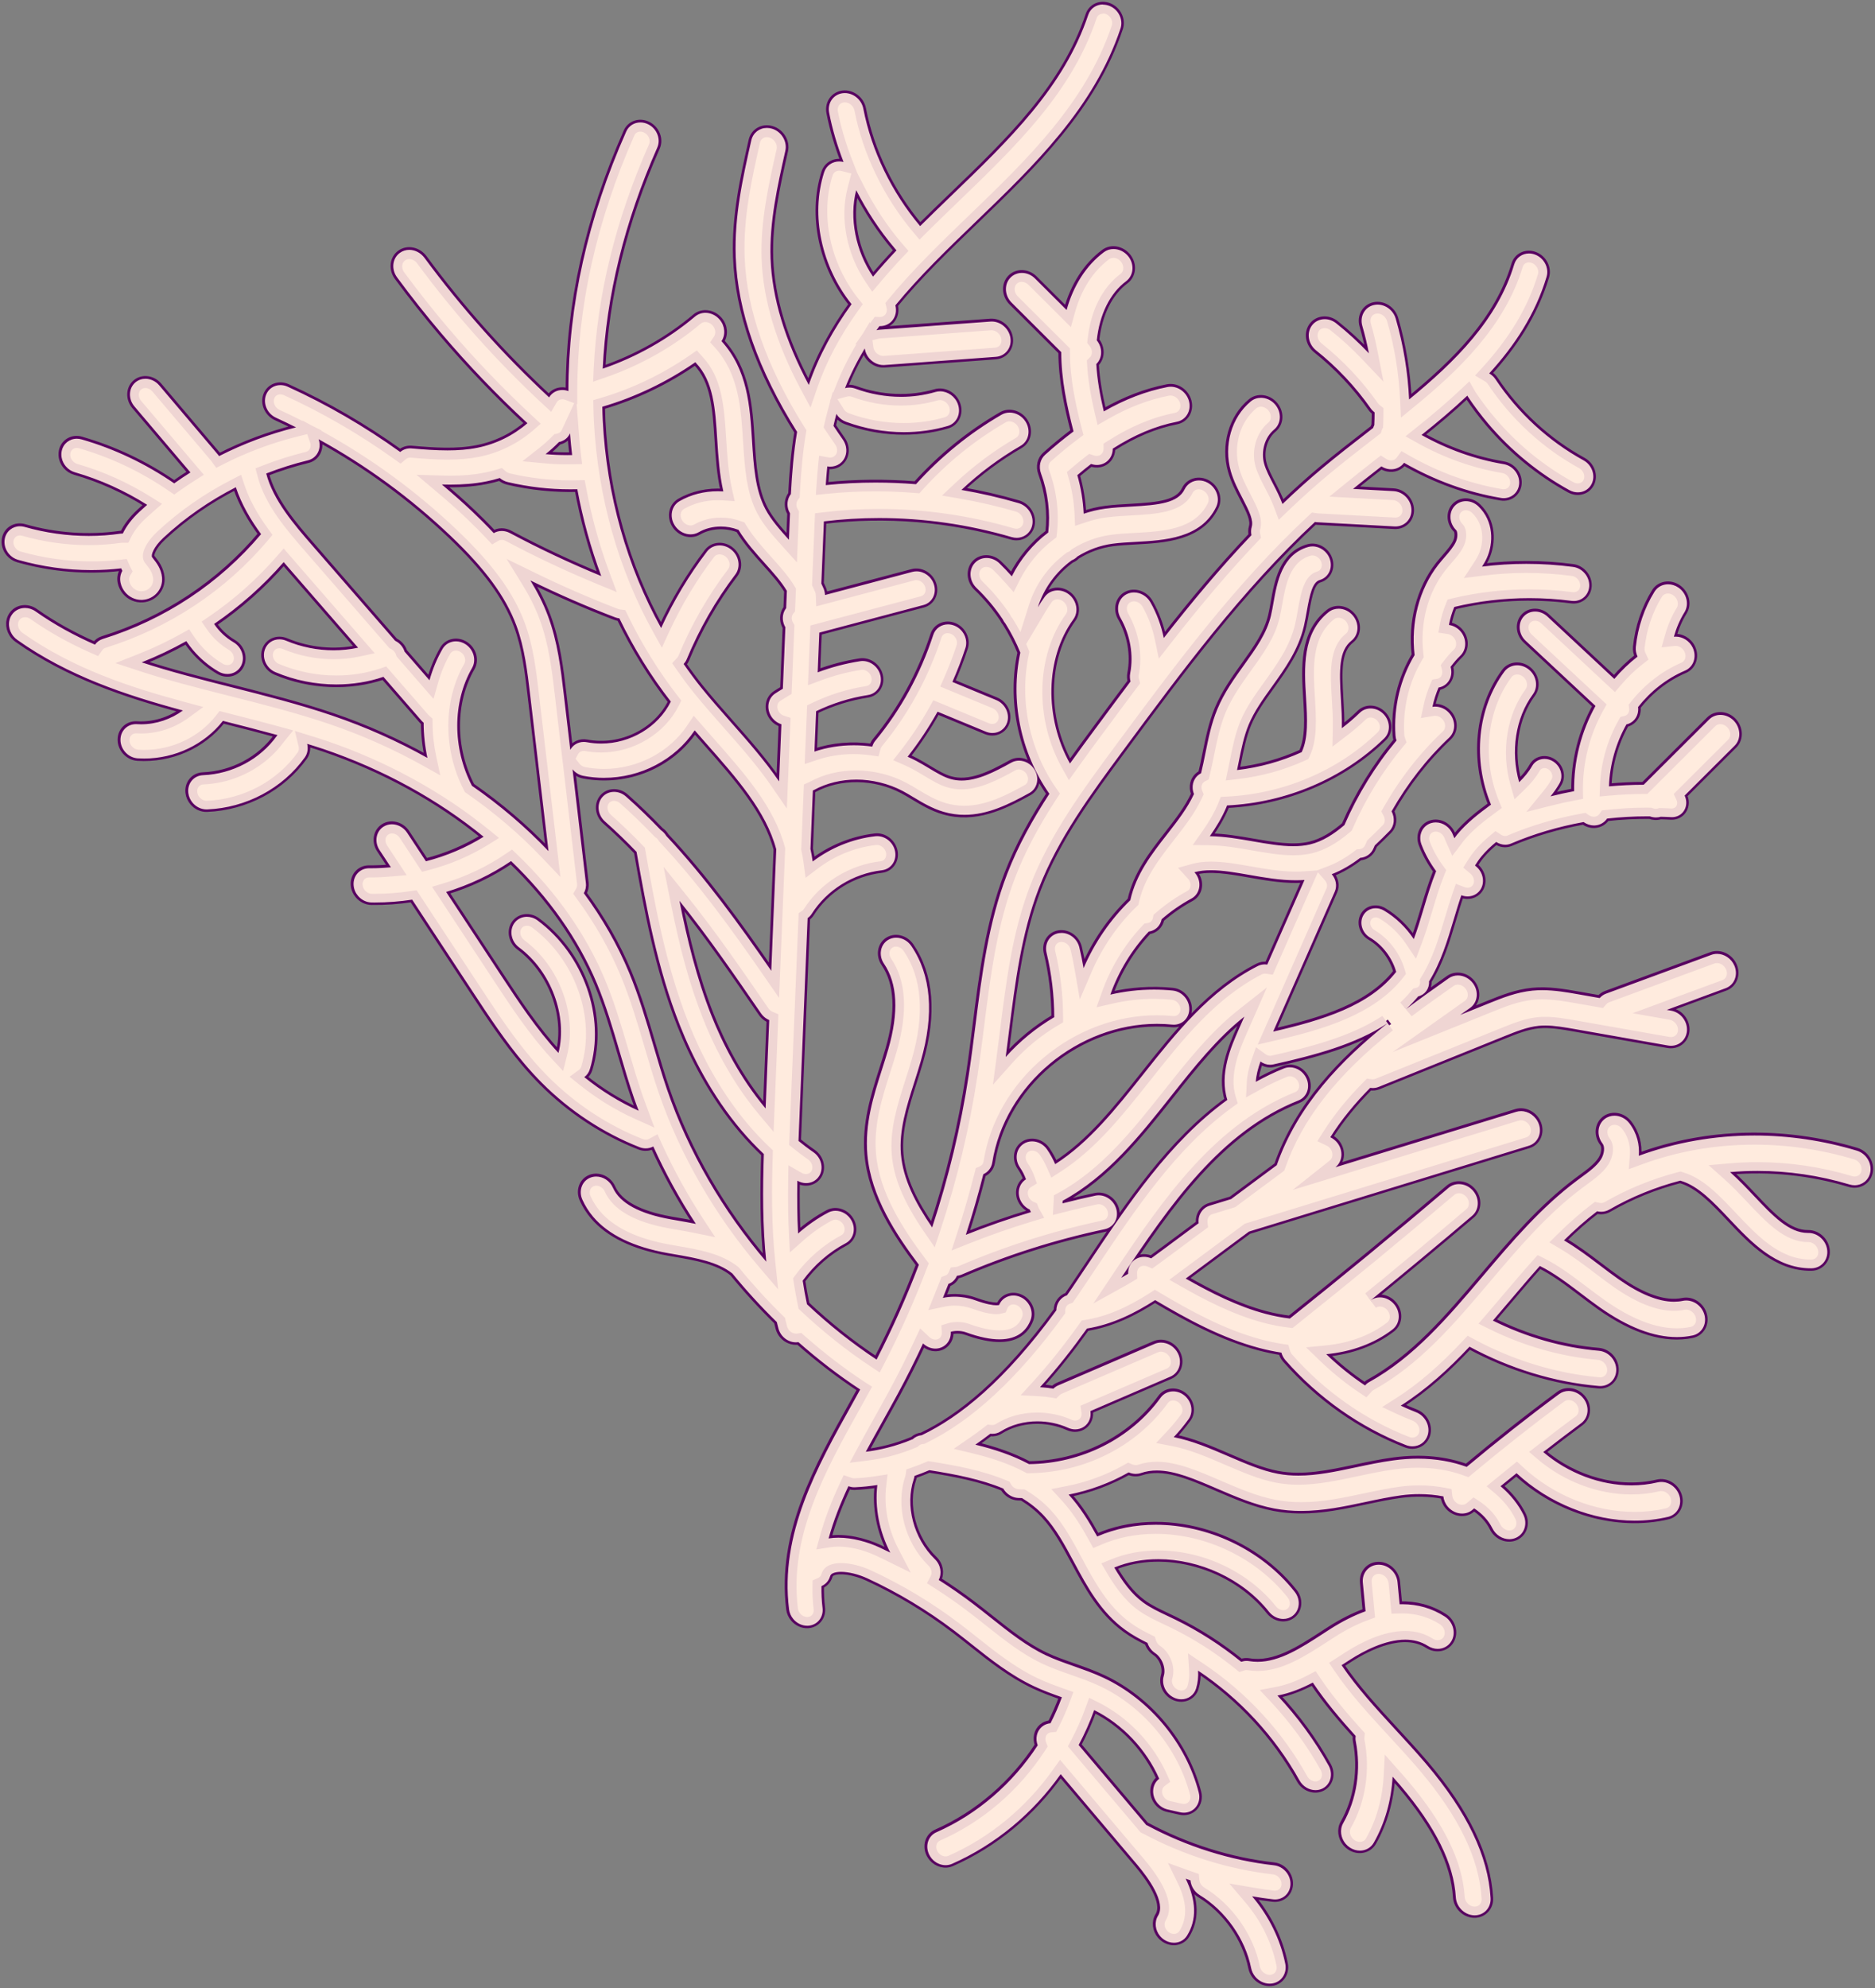 <?xml version="1.0" encoding="UTF-8"?>
<svg id="coralBanner1" xmlns="http://www.w3.org/2000/svg" viewBox="0 0 1049.26 1112.22">
  <rect x="0" y="0" width="1049.26" height="1112.22" fill="#808080" stroke="none"/>
  <defs>
    <style>
      .cls-1 {
        fill: #ffebde;
        stroke: #570060;
        stroke-miterlimit: 10;
        stroke-width: 3px;
      }

      .cls-2 {
        fill: #efd5d3;
        stroke-width: 0px;
      }
    </style>
  </defs>
  <path class="cls-1" d="M45.64,245.81c18.37,5.28,35.77,13.57,51.83,24.6,2.97-2.12,6.01-4.15,9.09-6.1l-31.34-36.94c-3.54-4.17-3.3-10.19.53-13.44s9.81-2.51,13.35,1.66l33.01,38.92c.18.21.31.44.47.66,13.61-6.95,28.08-12.37,43.09-16.08-3.71-1.85-7.44-3.67-11.22-5.39-4.89-2.22-7.42-7.92-5.62-12.72,1.79-4.8,7.22-6.88,12.12-4.66,22.15,10.07,43.19,22.34,63,36.55,1.69-1.43,3.93-2.22,6.41-2,12.8,1.12,25.24,1.93,36.74-.37,10.5-2.1,20.15-6.89,28.04-13.74-17.07-15.81-33.22-32.68-48.3-50.45-8.57-10.1-16.79-20.49-24.64-31.14-3.35-4.55-2.64-10.69,1.57-13.72,4.22-3.03,10.27-1.82,13.71,2.75,20.75,28.14,44.19,54.36,69.79,78.12,0-.01.01-.02.02-.03,2.21-3.69,6.7-5,10.77-3.48,0-47.87,10.84-96.65,32.39-145.25,2.07-4.67,7.63-6.43,12.42-3.93,4.8,2.49,7,8.3,4.93,12.96-18.38,41.47-28.6,82.95-30.53,123.69,18.88-6.49,36.63-16.48,51.68-29.18,3.96-3.34,10.12-2.56,13.77,1.74l.02.02c3.06,3.62,3.33,8.55,1.01,12.03,14.55,16.02,15.86,36.13,17.08,55.63.89,14.19,1.73,27.59,7.54,38.46,3.16,5.91,7.98,11.33,13.1,17.03l.44-10.78c.05-1.33.11-2.68.17-4.02-.5-.88-.91-1.81-1.15-2.83-.69-2.99.02-5.84,1.65-7.96.61-11.59,1.54-23.26,3.46-34.8-21.72-34.5-33.26-67.39-34.34-97.96-.81-22.83,4.04-44.34,8.73-65.14,1.17-5.22,6.39-8.12,11.65-6.49,5.26,1.63,8.57,7.18,7.39,12.39-4.42,19.6-8.99,39.88-8.27,60.17.78,22.02,7.98,45.73,21.38,70.77,5.69-16.54,14.03-31.4,23.94-45.18-16.71-20.89-23.06-49.58-15.36-73.72,1.47-4.62,6.16-7,10.88-5.82-3.5-9.01-6.26-18.24-8.06-27.55-1.05-5.43,2.38-10.33,7.67-10.94,5.29-.62,10.43,3.28,11.47,8.71,4.58,23.67,15.88,46.77,31.78,65.65,5.81-5.78,11.7-11.47,17.57-17.11,32.39-31.21,62.99-60.69,76.5-101.05,1.63-4.87,6.97-7.15,11.93-5.08,4.96,2.06,7.65,7.69,6.02,12.56-14.86,44.39-48.41,76.72-80.85,107.97-16.14,15.55-31.82,30.7-45.14,46.94.78,3.01.22,6.23-1.82,8.62-1.82,2.12-4.43,3.1-7.11,3-.55.77-1.11,1.53-1.65,2.31.51-.13,1.03-.24,1.57-.28l62.24-4.59c5.32-.39,10.32,3.7,11.15,9.16.83,5.45-2.81,10.19-8.13,10.58l-62.24,4.59c-3.34.24-6.55-1.28-8.68-3.79-1.27-1.49-2.15-3.33-2.46-5.36,0-.05,0-.11,0-.16-4.27,7.08-7.98,14.47-11.06,22.24,1.82-.49,3.83-.43,5.83.3,14.64,5.37,30.55,6.03,44.79,1.85,5.05-1.48,10.67,1.58,12.56,6.84,1.89,5.26-.68,10.72-5.72,12.2-18.09,5.31-38.29,4.47-56.89-2.35-1.81-.66-3.35-1.79-4.54-3.18-.33-.39-.57-.83-.84-1.25-.6,2.22-1.16,4.45-1.65,6.71,1.68,2.54,3.41,5.08,5.21,7.64,3.25,4.62,2.4,10.73-1.9,13.65-2.02,1.37-4.44,1.8-6.77,1.38-.35,3.48-.62,6.98-.86,10.48,16.61-1.72,33.54-1.88,50.48-.51,13.86-15.39,29.93-28.47,47.88-38.88,4.51-2.62,10.58-.81,13.51,3.96,2.96,4.8,1.71,10.81-2.79,13.42-12.01,6.96-23.09,15.26-33.15,24.7,10.76,1.85,21.47,4.31,32.02,7.4,5.28,1.55,8.67,7.05,7.59,12.29-1.09,5.24-6.25,8.24-11.53,6.69-34.45-10.08-70.57-13.02-105.05-8.78-.03.66-.06,1.33-.08,2l-1.35,32.79c.44.93.89,1.85,1.29,2.82.49,1.19.72,2.4.77,3.58l48.91-12.95c4.93-1.31,10.31,1.78,12.01,6.92,1.71,5.13-.91,10.34-5.84,11.64l-58.27,15.43-.91,22.22c7.66-2.86,15.63-4.97,23.75-6.23,5.08-.78,10.17,2.82,11.37,8.05,1.2,5.23-1.94,10.11-7.02,10.89-10.08,1.56-19.9,4.66-28.98,9.04l-.93,22.59c10.21-3.43,21.34-4.36,32.36-2.79.32-1.15.85-2.25,1.64-3.21,14.39-17.43,25.32-37.37,32.49-59.28,1.6-4.88,6.92-7.19,11.89-5.16,4.96,2.03,7.69,7.64,6.1,12.52-2.12,6.48-4.57,12.79-7.29,18.94l24.58,10.17c4.97,2.06,7.67,7.67,6.05,12.55-1.62,4.88-6.95,7.16-11.91,5.11l-27.01-11.18c-4.93,8.83-10.54,17.24-16.76,25.21,1.66.73,3.3,1.51,4.91,2.36,2.44,1.3,4.75,2.69,6.98,4.03,4.2,2.53,8.17,4.92,12.02,6.04,10.71,3.13,22.26-2.54,34.14-9.15,4.41-2.45,10.25-.67,13.04,4.05,2.8,4.69,1.49,10.47-2.92,12.93-14.67,8.17-30.47,15.71-48.07,10.56-6.36-1.86-11.92-5.2-16.81-8.15-1.99-1.2-3.98-2.4-6.01-3.48-15.68-8.33-35.19-8.55-49.7-.55-.19.1-.39.16-.59.25l-1.34,32.73c.51,2.3.92,4.64,1.24,7.01,10.08-7.63,22.2-12.64,35.01-14.14,5.12-.6,10.08,3.18,11.11,8.44,1.02,5.26-2.31,10-7.43,10.6-16.06,1.87-30.74,11-39.25,24.41-.61.96-1.39,1.73-2.27,2.34l-4.73,115.25c-.13,3.13-.25,6.27-.38,9.42,2.66,2.17,5.39,4.28,8.28,6.25,4.49,3.07,5.97,9.05,3.31,13.36-2.52,4.09-7.86,5.16-12.23,2.64-.16,9.84-.09,19.71.42,29.56,5.14-4.53,10.78-8.49,16.83-11.71,4.46-2.36,10.27-.46,12.98,4.28,2.71,4.73,1.3,10.48-3.16,12.85-9.47,5.03-17.7,12.27-24.07,20.94.66,4.42,1.46,8.82,2.4,13.21,12.14,11.44,25.18,21.85,38.95,30.95,8.9-17.26,16.79-34.96,23.67-53.05-12.56-16.71-26.8-37.99-28.84-61.7-1.48-17.21,3.47-32.71,8.25-47.69,1.2-3.75,2.39-7.48,3.48-11.23,5.96-20.66,5.15-36.74-2.4-47.79-3.08-4.51-2.17-10.41,2.04-13.17,4.21-2.76,10.1-1.33,13.2,3.18,11.17,16.35,12.96,38.06,5.32,64.53-1.13,3.91-2.37,7.81-3.62,11.72-4.43,13.86-8.61,26.96-7.46,40.37,1.2,13.96,8.06,27.2,17.45,40.89,9.22-27.78,16.1-56.39,20.55-85.63,1.38-9.04,2.55-18.36,3.69-27.38,3.56-28.22,7.24-57.4,17.73-84.66,6.17-16.04,14.47-30.82,23.64-44.92-16.35-23.3-21.93-52.83-16.25-78.98-2.28-5.63-5.07-11.07-8.33-16.24-.02-.02-.04-.04-.06-.06-.61-.72-1.09-1.54-1.5-2.39-4.22-6.31-9.12-12.19-14.61-17.45-4.08-3.91-4.52-10.17-1-13.99,3.53-3.82,9.69-3.75,13.77.15,2.43,2.33,4.73,4.79,6.96,7.3,4.83-9.65,11.85-18.04,20.37-24.51,1.27-10.96-.09-22.32-4.05-33.09-1.39-3.8-.49-7.88,2.31-10.39,5.4-4.85,10.68-9.16,15.91-13.08-3.72-14.4-6.86-29.18-6.88-44.37l-27.75-27.66c-.22-.22-.44-.45-.64-.69-3.38-3.99-3.47-9.76-.06-13.29,3.61-3.74,9.78-3.53,13.78.46l17.67,17.61c3.78-13.65,10.97-24.96,20.92-32.38,4.17-3.11,10.29-1.9,13.73,2.52,3.42,4.5,2.82,10.66-1.35,13.76-9.06,6.76-14.87,18.61-16.42,33.09,3.23,3.97,3.29,9.6-.07,13.06-.06.06-.14.11-.2.17.48,8.76,2.12,17.66,4.2,26.53,11.87-6.79,23.6-11.3,35.65-13.65,5.19-1.02,10.57,2.52,12.01,7.88,1.44,5.37-1.61,10.55-6.8,11.56-11.95,2.34-23.7,7.27-35.86,15.04.03,4.34-2.76,8.11-7.1,8.96-1.7.34-3.42.14-5.02-.4-2.54,1.97-5.1,4.05-7.7,6.27,2.05,7.1,3.23,14.35,3.56,21.58,3.9-1.3,7.93-2.29,12.07-2.84,4.69-.63,9.61-.9,14.36-1.16,15.74-.86,26.34-2,30.07-9.68,2.3-4.73,8.11-6.35,12.99-3.62,4.87,2.73,6.97,8.78,4.67,13.51-8.51,17.55-28.78,18.65-45.07,19.54-4.59.25-8.93.49-12.9,1.02-7.09.95-13.76,3.47-19.69,7.16-.89.93-1.96,1.67-3.17,2.13-8.84,6.44-15.62,15.65-18.97,26.3,1.19-2,2.46-3.96,3.83-5.85,3.06-4.22,9.14-4.83,13.58-1.35,4.4,3.47,5.54,9.7,2.47,13.93-15.92,21.91-16.17,55.21-1.9,80.68,4.64-6.51,9.37-12.91,14.06-19.25,6.55-8.86,13.15-17.77,19.83-26.66-.4-1.47-.49-3.02-.19-4.56,1.99-10.19.03-21.48-5.38-30.96-2.79-4.89-1.32-10.83,3.29-13.26,4.61-2.43,10.62-.42,13.4,4.46,3.57,6.26,6.05,13.06,7.49,20,15.48-19.81,31.65-39.22,49.06-57.52-.3-1.52-.3-3.09.15-4.62,1.07-3.68-1.19-8.47-5.06-15.9-2.48-4.78-5.05-9.72-6.63-15.24-4.12-14.43.36-30.13,11.15-39.07,3.98-3.29,10.09-2.49,13.71,1.78l.07.09c3.61,4.35,3.3,10.55-.7,13.87-5.25,4.35-7.52,12.3-5.52,19.32.98,3.43,2.94,7.2,5.02,11.2,1.77,3.41,3.69,7.15,5.19,11.13,7.28-6.96,14.75-13.72,22.52-20.19,8.4-7,17.31-13.9,25.92-20.58.77-.59,1.54-1.19,2.3-1.79.16-.54.37-1.07.64-1.58.1-2.36.16-4.73.17-7.11-.81-.64-1.56-1.37-2.18-2.25-8.6-12.23-18.88-23.14-30.55-32.43-.58-.46-1.1-.97-1.56-1.51-3.05-3.6-3.49-8.78-.8-12.42,3.1-4.19,9.19-4.75,13.59-1.24,6.5,5.17,12.61,10.78,18.31,16.79-1-5.14-2.21-10.26-3.68-15.3-1.56-5.35,1.36-10.6,6.52-11.74,5.16-1.14,10.59,2.26,12.17,7.61,4.31,14.78,6.79,30.06,7.5,45.25,26.05-21.34,49.54-44.73,58.82-75.57,1.48-4.93,6.74-7.37,11.74-5.45,5,1.92,7.86,7.47,6.37,12.4-6.31,20.99-17.9,38.48-32.1,54.05,1.35.79,2.57,1.86,3.5,3.26,12.55,18.87,29.6,34.55,49.27,45.36,4.73,2.6,6.82,8.45,4.63,13.05-2.18,4.61-7.79,6.23-12.53,3.62-17.19-9.44-32.63-22.11-45.4-37.16-4.07-4.79-7.87-9.84-11.37-15.09-.14-.2-.22-.42-.34-.63-8.14,7.69-16.79,14.96-25.64,22.02,14.44,8.08,30.09,13.67,45.98,16.33,5.21.87,9.07,5.81,8.64,11.02-.43,5.22-4.99,8.74-10.19,7.87-18.79-3.15-37.26-9.9-54.22-19.66-2,2.76-5.47,4.22-9.21,3.43-1.25-.26-2.41-.76-3.45-1.43-5.36,4.16-10.67,8.37-15.89,12.62l22.65,1.23c5.39.29,9.89,4.96,10.05,10.4.16,5.46-4.08,9.65-9.46,9.35l-43.63-2.37c-.31-.02-.6-.1-.9-.15-40.88,38.01-74.75,83.77-107.63,128.2-17.81,24.09-36.24,48.99-47.02,77.04-9.7,25.22-13.09,52.03-16.67,80.42-.57,4.51-1.15,9.1-1.76,13.7,7.83-8.78,17.02-16.31,27.17-22.28-.04-12.02-1.43-24.13-4.31-36.04-1.26-5.22,1.82-10.14,6.88-10.99,5.06-.84,10.18,2.7,11.45,7.92.94,3.87,1.72,7.76,2.39,11.66,6.17-14.32,15.11-27.29,26.15-37.99,3.22-14.6,12.07-25.94,20.66-36.95,5.86-7.51,11.38-14.63,14.97-22.46-.4-.99-.67-2.05-.74-3.16-.25-3.76,1.69-6.95,4.7-8.47.91-3.62,1.67-7.4,2.45-11.28,1.64-8.12,3.32-16.52,6.67-24.57,3.85-9.27,9.51-17.14,14.97-24.75,6.53-9.09,12.7-17.69,15.03-27.59.54-2.3.97-4.75,1.41-7.23,2.01-11.37,4.76-26.95,19.36-31.16,4.9-1.41,10.33,1.58,12.13,6.67,1.8,5.1-.7,10.38-5.59,11.79-4.1,1.18-5.6,8.03-7.29,17.57-.48,2.72-.98,5.53-1.61,8.24-3.13,13.33-10.61,23.74-17.84,33.81-5.13,7.14-9.97,13.88-13.06,21.3-2.67,6.43-4.12,13.61-5.65,21.22-.28,1.39-.57,2.79-.86,4.2,12.6-1.46,24.83-4.85,36.17-10.01,3.76-7.85,3.16-18.72,2.45-30.23-1.04-17.02-2.21-36.32,12.61-48.12,3.99-3.18,10.01-2.32,13.58,1.88.06.08.13.15.19.23,3.54,4.4,3.12,10.6-.94,13.83-7.06,5.62-6.96,16.07-5.95,32.6.32,5.28.65,10.82.54,16.37,3.52-2.68,6.89-5.55,10.06-8.63,3.61-3.51,9.59-3.14,13.36.82,3.75,3.97,3.91,10.01.3,13.52-23.14,22.5-54.79,35.89-87.97,37.52-.15.36-.25.74-.41,1.1-2.48,5.82-5.71,11.1-9.21,16.11,8.13.09,16.35,1.52,24.09,2.87,11.59,2.03,22.54,3.95,31.92,1.74,7.13-1.68,13.49-5.88,19.31-10.85,7.44-17.09,17.31-33.11,29.15-47.31-.29-.85-.5-1.72-.57-2.64-1.13-16.05,2.77-31.96,10.69-45.15-2.17-18.26,2.58-36.91,13.31-50.59,1.17-1.49,2.42-2.94,3.67-4.38,2.49-2.88,4.84-5.6,6.13-8.42,1.27-2.78.84-5.8.2-6.46-3.92-3.8-4.37-9.85-.95-13.54,3.42-3.7,9.39-3.62,13.33.17,8.62,8.3,8.57,20.56,4.68,29.05-.77,1.69-1.69,3.21-2.65,4.68,16.71-2.1,33.77-2.09,50.98.16,5.21.69,9.24,5.49,9.01,10.73-.24,5.25-4.66,8.95-9.87,8.27-22.02-2.88-44.63-1.67-65.64,3.41-1.31,3.22-2.35,6.58-2.99,10.06,2.24.33,4.45,1.4,6.19,3.25,3.82,4.08,3.95,10.37.18,13.96-1.99,1.9-3.77,4.01-5.44,6.22.03.1.04.2.06.3,1.42,5.19-1.49,10.22-6.51,11.24-.08.02-.17,0-.25.01-1.49,3.48-2.65,7.11-3.45,10.86,3.19-.54,6.7.57,9.22,3.28,3.91,4.25,3.89,10.39.1,13.95-12.62,11.88-23.5,25.9-32.19,41.21,1.95,3.68,1.63,8.16-1.22,11.05-2.55,2.58-5.27,5.31-8.18,8.03-.22.52-.47,1.02-.68,1.54-1.31,3.22-4.23,5.15-7.49,5.41-4.77,3.65-10.04,6.88-15.92,9.14,2.35,2.68,3.14,6.49,1.72,9.72l-34.49,78.35c28.07-6.48,54.02-14.46,68.85-33.45-2.24-7.83-7.6-15.02-14.65-19.17-4.29-2.54-6.06-7.98-3.91-12.16,2.16-4.17,7.4-5.5,11.71-2.96,6.64,3.91,12.36,9.5,16.69,15.97,2.05-5.44,3.78-11.21,5.56-17.16,2.07-6.96,4.2-14.03,6.95-20.84-3.4-4.62-6.21-9.66-8.21-14.93-1.92-5.07.46-10.41,5.31-11.94,4.85-1.53,10.34,1.33,12.26,6.4.26.69.56,1.37.86,2.04.5-.65.95-1.32,1.47-1.96,5.57-6.74,12.35-11.91,19.03-16.82-10.39-25.15-7.61-53.96,7.47-74.42,3.09-4.2,9.18-4.76,13.59-1.26,4.39,3.48,5.48,9.74,2.38,13.93-9.83,13.34-12.57,32.17-7.7,49.2,2.85-2.77,5.35-5.73,7.26-9.09,2.32-4.08,7.62-5.19,11.85-2.49,4.23,2.71,5.77,8.19,3.45,12.26-1.49,2.62-3.19,5-5.01,7.23,4.37-1.1,8.77-2.07,13.22-2.9-.27-16.89,4.02-33.42,11.96-47.7l-39.07-36.43c-.32-.29-.61-.6-.88-.92-3.18-3.75-3.37-9.17-.28-12.63,3.36-3.76,9.31-3.78,13.31-.05l37.45,34.92c3.92-4.6,8.25-8.81,13.01-12.48-.77-1.66-1.17-3.51-.98-5.39,1.15-11.08,4.77-21.78,10.47-30.94,2.77-4.44,8.76-5.46,13.38-2.28,4.63,3.2,6.13,9.37,3.37,13.81-2.61,4.19-4.55,8.84-5.93,13.69,4.17-.45,8.52,1.89,10.53,6.08,2.43,5.06.51,10.83-4.3,12.89-10.36,4.43-19.28,11.55-26.26,20.36.32,2.57-.35,5.19-2.12,7.16-1.21,1.35-2.76,2.2-4.42,2.58-5.86,10.42-9.32,22.35-9.75,34.65,6.44-.59,12.92-.9,19.43-.9l36.63-36.52c3.68-3.67,9.85-3.36,13.79.69,3.89,4.07,4.15,10.31.47,13.98l-27.99,27.91c.55,1.18.9,2.47.92,3.82.08,4.88-3.77,8.56-8.59,8.24-1.9-.13-3.79-.15-5.69-.22-1.96.6-4.1.51-6.12-.23-8.02-.07-16.01.36-23.92,1.24-1.51,2.22-3.97,3.72-6.94,3.85-2.25.09-4.4-.65-6.21-1.9-14.04,2.54-27.71,6.53-40.63,12.04-2.72,1.16-5.81.71-8.26-.92-3.01,2.5-5.79,5.1-8.18,8-1.35,1.63-2.54,3.39-3.68,5.19.17.14.33.29.5.43,4.24,3.4,5.25,9.45,2.23,13.5-2.4,3.21-6.61,4.16-10.38,2.71-1.54,4.43-2.93,9.04-4.33,13.76-3.49,11.69-7.12,23.74-13.73,34.42.23,4.11-2.34,7.54-6.1,8.4-2.08,2.48-4.26,4.83-6.6,6.98,8.03-6.03,16.03-11.7,23.63-17.07,4.24-2.99,10.32-1.75,13.7,2.85,3.32,4.57,2.57,10.7-1.68,13.7-1.82,1.28-3.67,2.59-5.53,3.91l16.32-6.59c7.12-2.88,15.19-6.13,24.19-7.01,8.88-.87,17.74.69,25.56,2.06l11.99,2.11c.93-1.06,2.09-1.92,3.51-2.45l58.99-21.73c4.91-1.81,10.68.89,12.89,6.05,2.2,5.15,0,10.8-4.92,12.61l-32.93,12.13,2.45.43c5.38.95,9.32,6.07,8.83,11.46-.49,5.38-5.24,8.98-10.6,8.03l-51.98-9.16c-7.22-1.27-14.04-2.47-20.34-1.85-6.37.62-12.87,3.24-19.16,5.78l-70.36,28.38c-1.55.62-3.2.78-4.8.55-8.38,8.45-16.01,17.6-22.31,27.62,1.51.72,2.92,1.78,4.03,3.22,3.35,4.42,2.8,10.43-1.18,13.58l101.17-31.01c5.02-1.54,10.68,1.46,12.62,6.7,1.94,5.24-.55,10.74-5.58,12.28l-156.59,48-34.55,25.66c-.28.21-.57.42-.85.63,14.39,8.2,29.19,15.6,44.58,19.71,4.66,1.25,9.25,2.12,13.73,2.65,29.84-23.79,59.69-48.36,88.78-73.11,3.96-3.37,10.13-2.6,13.79,1.7h0c3.65,4.31,3.41,10.53-.54,13.89-18.65,15.87-37.63,31.64-56.7,47.21,4.1-2.76,9.86-1.7,13.27,2.61,3.48,4.45,2.97,10.63-1.14,13.8-10.16,7.83-22.92,12.49-37.12,13.85,6.71,6.49,13.98,12.35,21.69,17.48.63-.69,1.34-1.33,2.2-1.8,25.33-14.02,44.13-36.21,64.03-59.69,15.93-18.8,32.4-38.23,52.66-53.33l2.19-1.62c4.4-3.22,8.56-6.27,10.95-10.02,1.9-2.98,2.32-7.03.91-8.85-3.46-4.46-2.92-10.64,1.21-13.79,4.13-3.15,10.22-2.12,13.75,2.38,4.38,5.65,5.8,12.14,5.32,18.25,37.99-13.96,81.03-15.2,121.99-2.89,5.27,1.58,8.63,7.11,7.5,12.34-1.13,5.23-6.32,8.18-11.58,6.6-22.06-6.63-44.79-8.86-66.83-6.93,4.78,4.26,9.18,8.9,13.33,13.31,10.55,11.19,19.67,20.85,30.39,20.72,5.36-.07,10.13,4.31,10.64,9.77.51,5.46-3.42,9.94-8.79,10.01-19.67.24-33.55-14.48-45.8-27.46-9.05-9.6-17.61-18.66-27.39-21.51-.08-.02-.16-.06-.24-.09-13.97,3.63-27.37,9.06-39.81,16.25-2.08,1.2-4.49,1.46-6.77.92-6.47,4.94-12.63,10.42-18.52,16.26,7.19,4.23,13.8,9.23,20.26,14.13,3.45,2.62,6.71,5.09,10.05,7.45,14.35,10.13,26.52,14.25,36.18,12.24,5.18-1.08,10.59,2.39,12.08,7.75,1.5,5.36-1.48,10.57-6.66,11.65-15.16,3.16-32.6-2.13-51.84-15.71-3.65-2.58-7.21-5.28-10.66-7.9-7.73-5.87-15.11-11.44-22.93-15.3-5.58,6.24-11.01,12.63-16.37,18.95-3.28,3.86-6.57,7.75-9.91,11.61,18.74,9.34,39.06,15.15,59.29,16.88,5.39.46,9.75,5.24,9.74,10.69,0,5.44-4.38,9.48-9.77,9.02-24.81-2.13-49.72-9.75-72.34-21.99-11.55,12.32-24.04,23.8-38.47,32.99,2.82,1.31,5.67,2.54,8.56,3.67,5.16,2.01,8.07,7.77,6.51,12.84-1.56,5.08-7.01,7.57-12.17,5.56-25.6-9.99-48.92-26.4-67.43-47.48-.04-.05-.09-.1-.13-.15-1.05-1.24-1.75-2.65-2.15-4.1-4.1-.64-8.25-1.49-12.44-2.61-20.96-5.6-39.94-15.96-58.2-26.78-11.24,7.24-23.92,13.62-38.18,15.92-7.69,10.77-16.42,22.04-26.25,32.81,2.49.13,4.98.4,7.47.84.75-.73,1.61-1.37,2.63-1.81l54.01-23.25c4.8-2.07,10.68.37,13.12,5.42,2.45,5.06.54,10.83-4.27,12.9l-44.77,19.28c.23,1.54.14,3.12-.41,4.62-1.76,4.81-7.17,6.94-12.08,4.74-12.31-5.5-27.14-4.69-37.8,2.06-1.74,1.1-3.76,1.47-5.74,1.24-2.73,2.12-5.51,4.17-8.36,6.13,10.62,2.55,20.74,5.93,30.03,10.86,29.23-.26,57.01-14.12,73.68-37.18,2.96-4.09,8.84-4.69,13.14-1.34,4.29,3.35,5.38,9.39,2.42,13.48-2.54,3.51-5.3,6.82-8.25,9.96,10.37,2,20.58,6.39,30.6,10.71,9.67,4.17,18.81,8.11,27.71,9.79,14.12,2.66,28.4-.37,43.52-3.58,6.91-1.47,14.06-2.99,21.32-3.96,16.2-2.17,29.77-.36,40.8,3.68,16.82-14.06,34.14-27.75,51.71-40.74,4.17-3.09,10.29-1.96,13.73,2.57,3.4,4.51,2.78,10.66-1.39,13.75-7.11,5.26-14.17,10.67-21.19,16.13,17.87,15.27,42.4,22.04,63.92,16.97,5.14-1.21,10.62,2.13,12.25,7.46,1.62,5.33-1.22,10.63-6.36,11.84-28.76,6.77-61.7-3-84.75-24.42-2.99,2.41-5.99,4.82-8.96,7.27,5.78,4.88,10.03,10.43,12.74,15.88,2.51,5.03.67,10.83-4.1,12.96-4.77,2.13-10.68-.21-13.17-5.25-2.31-4.65-5.89-8.33-10.22-11.2-.31.26-.62.52-.93.78-3.94,3.38-10.12,2.64-13.79-1.66l-.03-.04c-1.46-1.72-2.27-3.75-2.5-5.78-7.7-1.49-15.95-1.61-23.62-.58-6.56.88-13.06,2.26-19.94,3.72-16.27,3.46-33.08,7.03-51.03,3.64-11.12-2.1-21.75-6.68-32.04-11.12-16.14-6.96-30.08-12.97-42.58-8.74-2.29.77-4.72.57-6.89-.36-10.36,5.87-21.71,10.1-33.58,12.43,6.57,7.17,11.49,15.28,15.97,23.43,36.09-15.7,84.14-2.43,110.52,30.94,3.4,4.28,2.94,10.27-1.02,13.37-3.87,3.03-9.66,2.18-13.09-1.87-.08-.09-.16-.19-.23-.28-20.39-25.68-58.53-36.39-86.61-24.79,4.6,7.83,9.6,14.8,16.27,19.66,3.98,2.89,8.7,5.13,13.7,7.49,1.39.65,2.77,1.31,4.14,1.98,13.11,6.41,25.5,14.37,36.91,23.61,1.39-.47,2.92-.64,4.53-.37,13.99,2.36,27.75-6.57,41.05-15.21l4.2-2.72c6.81-4.35,13.42-7.65,19.8-9.97l-1.53-16.02c-.52-5.46,3.4-9.95,8.76-10.03,5.36-.08,10.14,4.29,10.66,9.75l1.18,12.38c9.18-.28,17.65,1.98,25.2,6.82,4.73,3.02,6.44,9.17,3.84,13.71-2.6,4.55-8.53,5.79-13.25,2.76-13.67-8.76-32.99.99-43.29,7.58l-4.11,2.66c-.29.19-.58.37-.86.56,8.59,12.71,19.13,24.16,30.21,36.19,5.41,5.88,11.01,11.95,16.34,18.17.32.37.63.73.94,1.1,22.74,26.8,34.48,51.29,35.88,74.82.33,5.46-3.77,9.79-9.15,9.66-3.04-.07-5.85-1.55-7.76-3.81-1.47-1.73-2.42-3.93-2.56-6.3-1.12-18.79-11.18-39.14-30.74-62.2-.29-.34-.58-.68-.87-1.02-1.22-1.42-2.51-2.84-3.76-4.26-.71,13.16-4.28,25.97-10.55,36.97-2.6,4.55-8.53,5.79-13.25,2.77-.95-.61-1.78-1.34-2.47-2.16-2.77-3.27-3.45-7.92-1.38-11.56,7.57-13.27,10.14-29.95,7.04-45.77-.2-1.05-.2-2.06-.09-3.04-8.46-9.37-16.77-19.14-23.96-29.85-6.22,3.27-12.79,5.94-19.78,7.27,11.07,11.83,20.75,24.99,28.64,39.18,2.65,4.77,1.15,10.49-3.35,12.79-4.5,2.3-10.29.28-12.94-4.47-13.7-24.68-33.44-45.91-56.76-61.45.21,3.39-.13,6.77-1.11,9.98-1.5,4.92-6.77,7.34-11.77,5.4-1.68-.65-3.11-1.71-4.22-3.02-2.19-2.59-3.11-6.14-2.11-9.41,1.31-4.3-.92-10.14-4.87-12.78-2.11-1.4-3.54-3.46-4.24-5.68-4.17-2.05-8.37-4.31-12.44-7.27-13.67-9.94-21.3-24.15-28.69-37.91-5.2-9.67-10.12-18.81-16.79-25.95-3.64-3.89-7.78-7.12-12.29-9.89-.75-.03-1.49-.02-2.24-.07-2.82-.17-5.38-1.58-7.15-3.67-.42-.49-.78-1.03-1.11-1.6-12.33-5.17-26.57-7.96-41.36-10.28-2.72,1.16-5.48,2.24-8.3,3.21-.08.57-.2,1.14-.39,1.7-5.04,14.81-.16,33.28,11.75,44.84,3.32,3.22,4.08,8.03,2.17,11.66,6.57,4.18,12.98,8.64,19.2,13.36,3.39,2.57,6.74,5.23,10.09,7.89,10.26,8.14,19.95,15.84,30.73,20.94,4.81,2.28,9.9,4.06,15.28,5.95,2.67.94,5.38,1.89,8.11,2.93.06.02.13.03.19.05.06.02.11.06.17.08,2.92,1.11,5.85,2.31,8.76,3.69,25.62,12.12,45.93,36.68,53,64.08.81,3.16.04,6.4-2.06,8.61-2.1,2.22-5.25,3.12-8.38,2.41l-6.96-1.57c-5.17-1.16-8.77-6.29-8.05-11.45.34-2.43,1.57-4.43,3.33-5.75-7.23-16.4-20.43-30.46-36.38-38.41-2.44,6.73-5.35,13.27-8.7,19.55l37.86,44.78c.16.07.32.12.48.2,22.17,11.88,46.72,19.6,71,22.31,5.22.58,9.33,5.31,9.19,10.57-.14,5.26-4.48,9.05-9.7,8.47-3.92-.44-7.84-1.03-11.77-1.7,9.24,10.87,15.81,23.98,18.58,37.8,1.09,5.42-2.31,10.35-7.59,11.01-3.48.43-6.91-1.1-9.15-3.75-1.16-1.37-2.01-3.04-2.38-4.89-3.28-16.4-14.3-32.04-28.76-40.85-3.04-1.85-4.88-5.01-5.19-8.25-.89-.31-1.79-.59-2.68-.91,5.98,12.27,6.28,22.93.78,31.81-2.67,4.31-8.46,5.31-12.95,2.23-.8-.55-1.51-1.2-2.12-1.91-2.76-3.26-3.36-7.92-1.17-11.45,4.58-7.4-5.39-21.1-11.75-28.62l-42.74-50.55c-15.44,21.82-36.48,39.46-60.84,50.18-3.86,1.7-8.47.38-11.29-2.94-.56-.66-1.05-1.4-1.45-2.21-2.4-4.88-.6-10.49,4.03-12.53,23.1-10.17,42.82-27.38,56.7-48.64-1.43-3.7-.63-7.87,2.34-10.38,1.4-1.18,3.08-1.82,4.82-1.97,2.4-4.71,4.54-9.56,6.37-14.54-5.17-1.82-10.47-3.74-15.73-6.23-12.94-6.13-24.05-14.94-34.79-23.47-3.23-2.56-6.45-5.12-9.72-7.6-15.16-11.49-31.5-21.32-48.58-29.21-7.22-3.33-15.27-4.57-19.16-2.94-1.16.49-1.54,1.08-1.78,1.88-.77,2.55-2.56,4.42-4.79,5.38-.07,4.05.1,8.11.6,12.2.66,5.29-3.01,9.75-8.18,9.98-3.15.14-6.14-1.33-8.14-3.69-1.29-1.52-2.17-3.4-2.42-5.47-5.24-42.19,15.52-79.4,35.59-115.37,1.43-2.56,2.81-5.09,4.22-7.64,0,0-.02,0-.02-.01-12.07-7.93-23.59-16.83-34.52-26.46-3.39.5-6.82-.91-9.05-3.54-.98-1.16-1.73-2.54-2.15-4.08-.33-1.21-.61-2.41-.91-3.62-8.77-8.57-17.07-17.64-24.84-27.15-8.17-6.6-20.42-8.72-32.31-10.77l-3.66-.64c-19.33-3.42-33.39-10.24-41.95-20.33-2.49-2.93-4.51-6.14-6.07-9.63-2.22-4.96-.18-10.47,4.54-12.31,4.73-1.84,10.35.69,12.56,5.65,3.86,8.64,14.84,14.61,32.63,17.75l3.57.62c3.34.57,6.77,1.17,10.22,1.88-9.08-13.85-17.05-28.36-23.83-43.32-2.23,1.21-5,1.46-7.7.4-20.13-7.89-39-20.32-54.57-35.95-3.45-3.47-6.72-7.06-9.85-10.75-10.7-12.61-19.72-26.32-28.51-39.68l-34.29-52.1c-7.47,1.14-15.06,1.68-22.7,1.58-2.98-.04-5.73-1.48-7.6-3.69-1.4-1.66-2.32-3.75-2.48-6.01-.36-5.29,3.56-9.52,8.77-9.45,4.06.05,8.09-.17,12.11-.52l-6.36-9.66c-3.01-4.56-1.98-10.43,2.28-13.11,4.27-2.68,10.19-1.11,13.16,3.42l10.52,15.98c11.47-2.96,22.39-7.57,32.29-13.73-25.35-20.69-55.82-37.59-89.51-49.03-3.04-1.03-6.14-1.98-9.23-2.94.63,2.61.26,5.37-1.32,7.58-12.39,17.33-32.83,28.21-54.66,29.1-3.14.13-6.11-1.33-8.11-3.69-1.29-1.52-2.17-3.42-2.43-5.5-.64-5.29,3.04-9.74,8.21-9.95,16.53-.68,31.99-8.91,41.37-22.03.11-.15.24-.26.36-.4-9.54-2.63-19.15-5.08-28.59-7.46-.65-.17-1.31-.33-1.97-.5-11.08,14.14-29.08,22.13-47.7,20.96-2.82-.17-5.37-1.58-7.15-3.67-1.51-1.78-2.45-4.05-2.5-6.48-.11-5.28,4.03-9.29,9.24-8.97,9.22.58,18.44-2.33,25.71-7.65-32.16-8.66-64.27-19.39-92.7-39.5-.78-.55-1.46-1.18-2.05-1.88-2.89-3.41-3.48-8.3-1.13-11.96,2.83-4.39,8.84-5.33,13.43-2.08,10.54,7.46,21.66,13.49,33.23,18.59,1.04-1.46,2.52-2.6,4.38-3.18,34.79-10.82,65.34-31.08,88.58-58.64-5.76-7.9-10.94-16.62-14.13-26.25-14.77,7.57-28.48,17.05-40.58,28.33-5.51,5.13-6.99,9.7-6.29,10.8.24.38.54.73.83,1.1,1.6,2.03,4.28,5.44,4.73,10.25.6,6.44-4.21,12.06-10.73,12.53-3.83.28-7.45-1.38-9.84-4.2-1.28-1.51-2.21-3.34-2.64-5.39-.51-2.42-.09-4.75,1.01-6.62-.24-.47-.45-.94-.65-1.41-18.94,2.23-38.81.63-57.73-4.77-2.04-.58-3.79-1.77-5.09-3.31-1.98-2.33-2.94-5.47-2.33-8.54,1.02-5.08,5.99-8.02,11.11-6.56,17.59,5.02,36.13,6.32,53.61,3.77.44-.06.89-.06,1.33-.05,2-4.15,5.11-8.26,9.29-12.16,1.42-1.33,2.87-2.63,4.34-3.91-12.68-7.98-26.23-14.11-40.44-18.2-2.03-.58-3.77-1.77-5.07-3.31-1.98-2.34-2.95-5.49-2.32-8.56,1.03-5.08,6.01-8.01,11.13-6.53ZM500.7,138.93c-8.41-9.92-15.63-20.93-21.56-32.54-4.07,15.69-.27,34.11,9.41,48.39,4.23-5.02,8.62-9.91,13.13-14.71-.33-.38-.66-.75-.98-1.14ZM327.88,494.01c.25,2.11-.22,4.07-1.16,5.7,10.32,14.02,18.85,28.86,25.27,44.3,5.57,13.39,9.62,27.18,13.53,40.51,2.42,8.25,4.93,16.78,7.73,24.95,11.95,34.87,31.18,67.87,55.57,96.4-2.11-20.24-2.01-40.38-1.36-60.25-4.46-4.21-8.62-8.61-12.46-13.13-16.65-19.63-27.6-41.44-34.5-58.86-12.57-31.76-18.62-64.88-24.27-97.04-5.68-5.9-11.56-11.6-17.68-17.02-4.08-3.6-4.78-9.68-1.54-13.54,3.24-3.86,9.18-4.06,13.27-.44,6.8,6.01,13.29,12.3,19.52,18.8,1.23.86,2.29,1.97,3.08,3.28,21.95,23.45,40.76,49.49,58.73,75.45l2.79-67.97c-5.65-21.24-22.03-39.82-39.3-59.33-2.09-2.37-4.21-4.8-6.33-7.22-13.12,19.6-37.84,30.11-62.28,25.45-2.37-.45-4.45-1.75-5.95-3.52-.04-.05-.07-.12-.12-.17l7.47,63.63ZM430.47,570.7c-1.45-.62-2.8-1.56-3.9-2.85-.23-.28-.46-.57-.67-.88-14.55-21.17-29.39-42.74-45.68-62.99,4.31,21.65,9.6,43.26,17.74,63.82,6.17,15.57,15.91,35,30.49,52.35l2.03-49.45ZM328.46,415.25c18.9,3.6,38.73-6.13,46.94-22.73-11.11-14.29-20.75-29.93-28.79-46.56-.77-.09-1.54-.25-2.32-.55-16.03-6.12-31.92-13.07-47.49-20.67,3.8,6.18,7.19,12.78,9.8,19.79,5.44,14.62,7.19,29.47,8.88,43.84l3.65,31.12c1.75-3.19,5.38-4.99,9.32-4.24ZM276.31,298.26c2.61-1.54,6.01-1.68,9.08-.03,16.59,8.87,33.72,16.9,51.07,24.04-5.83-15.6-10.3-31.88-13.39-48.57-12.98.33-26.08-.98-39-4.02-1.66-.39-3.15-1.19-4.38-2.26-2.44.74-4.93,1.38-7.46,1.89-8.28,1.65-16.58,1.99-24.94,1.74,5.85,4.93,11.62,9.99,17.2,15.3,3.64,3.46,7.68,7.46,11.83,11.91ZM318.97,242.41c-.33.71-.72,1.4-1.24,2.01-1.32,1.57-3.08,2.52-4.98,2.9-2.35,2.4-4.83,4.66-7.47,6.74,4.96.47,9.92.6,14.87.51-.48-4.04-.86-8.09-1.18-12.16ZM437.26,405.22c-1.79-.57-3.47-1.64-4.78-3.18-.23-.28-.46-.57-.67-.87-3.1-4.5-2.21-10.4,1.99-13.18,1.4-.92,2.83-1.79,4.27-2.65l1.41-34.39c-.37-.63-.68-1.29-.92-2-1.06-3.19-.44-6.4,1.36-8.7l.4-9.67c-3.17-5.28-7.64-10.26-12.32-15.46-5.17-5.76-10.5-11.69-14.78-18.71-.09-.03-.17-.04-.26-.07-7.24-2.77-15.67-2.22-21.99,1.43-4.05,2.34-9.34,1.14-12.51-2.6-.36-.43-.7-.88-1-1.38-2.96-4.8-1.69-10.81,2.81-13.41,7.26-4.2,15.85-6.01,24.49-5.44-2.16-9.53-2.8-19.27-3.4-28.82-1.11-17.6-2.05-32.78-12.01-43.16-.09-.09-.15-.2-.24-.3-15.8,10.96-33.52,19.49-52.08,24.92.06,2.56.14,5.12.26,7.68,2.1,41.59,13.49,81.64,32.65,116.11,7.02-15.21,15.61-29.56,25.66-42.75,3.16-4.15,9.26-4.62,13.62-1.06,4.39,3.55,5.35,9.81,2.19,13.95-11.01,14.45-20.15,30.4-27.17,47.41-.42,1.01-1.02,1.86-1.71,2.6,3.07,4.42,6.24,8.74,9.59,12.91,5.17,6.42,10.7,12.68,16.56,19.32,9.54,10.78,19.2,21.74,27.25,33.45l1.31-31.95ZM730,492.31c-10.24.74-20.59-1.04-30.68-2.81-11.8-2.07-22.32-3.89-30.92-1.52.52.56,1,1.17,1.39,1.85,2.74,4.72,1.37,10.48-3.07,12.88-5.96,3.22-11.53,7.12-16.66,11.55-.71,3.75-3.58,6.41-7.2,6.92-9.44,10.02-16.83,22.07-21.51,35.25,11.22-2.59,22.96-3.47,34.86-2.28,5.23.52,9.38,5.21,9.3,10.47-.08,5.27-4.37,9.11-9.59,8.59-47.23-4.7-93.31,30.62-100.64,77.15-.48,3.08-2.43,5.42-5.01,6.55-2.89,11.42-6.16,22.73-9.79,33.91,11.9-4.75,24.07-8.98,36.41-12.69-.25-.45-.44-.94-.62-1.42-1.39-.63-2.65-1.58-3.68-2.79-.62-.74-1.16-1.57-1.58-2.49-2.03-4.45-.6-9.36,3.14-11.66-.83-2.33-1.97-4.57-3.39-6.63-3.1-4.5-2.22-10.4,1.98-13.18,4.2-2.78,10.14-1.37,13.21,3.11,1.79,2.59,3.3,5.35,4.55,8.21,19.07-12.18,33.93-30.89,49.48-50.49,18.19-22.93,37-46.64,63.83-60.32,1.68-.86,3.55-1.11,5.36-.85l20.83-47.32ZM776.34,572.56c-17.79,11.71-40.29,17.68-63.76,22.94-2.54.57-5.15-.11-7.23-1.63-1.4,3.98-2.41,7.84-2.6,11.37,5.04-2.77,10.26-5.32,15.75-7.5,4.71-1.87,10.35.61,12.59,5.56,2.25,4.95.25,10.48-4.46,12.35-43.62,17.36-72.05,58.59-99.19,99.22,1.3-.72,2.59-1.48,3.87-2.26-.07-1.65.24-3.31,1.04-4.82,2.24-4.23,7.32-5.75,11.84-3.8,2.64-1.9,5.24-3.83,7.77-5.71l18.8-13.96c-.5-4.39,1.91-8.5,6.14-9.8l12.02-3.68,25.55-18.97c11.71-33.58,36.17-58.76,61.86-79.32ZM492.02,865.67c2.07.96,4.14,1.95,6.19,2.96-6.11-11.77-8.75-25.21-7.25-37.82-4.14.64-8.36,1.08-12.67,1.27-1.23.05-2.4-.2-3.53-.59-4.5,9.63-8.37,19.37-11.07,29.21,9.4-1.51,20.32,1.27,28.32,4.97ZM493.77,795.41c-3.11,5.57-6.23,11.18-9.26,16.82,7.78-.96,16.55-2.96,26.25-7.01,1.36-1.27,3.11-2.09,5.08-2.27,21.17-10.11,46.45-30.2,75.3-69.85.05-3.93,2.42-7.23,5.98-8.43.97-1.4,1.94-2.78,2.92-4.23,3.01-4.46,6.02-8.97,9.04-13.49,22.52-33.76,45.66-68.35,77.75-91.58-4.57-14.55,2.07-29.69,6.51-39.76l3.01-6.83c-15.3,12.06-28,28.06-41.25,44.76-17.45,22-35.42,44.65-60.41,58.24-.01.48-.07.96-.1,1.44,6.1-1.56,12.22-3.02,18.39-4.32,5.01-1.06,10.25,2.28,11.71,7.47,1.47,5.18-1.41,10.24-6.42,11.29-27.6,5.82-54.58,14.38-80.2,25.44-.82.36-1.68.55-2.55.64-.57,1.31-1.42,2.5-2.62,3.41-.66.5-1.39.85-2.14,1.13-1.01,2.61-2.04,5.22-3.1,7.82,5.98-1.27,12.65-.63,17.91,1.29,9.26,3.36,12.7,2.91,13.55,2.68,1.9-4.62,7.22-6.59,12.04-4.39,4.89,2.24,7.4,7.94,5.6,12.73-3.04,8.07-11.79,15.83-36.22,6.95-2.97-1.08-6.61-.85-8.48-.27.29,4.44-2.51,8.36-6.89,9.23-3.14.62-6.3-.54-8.61-2.73-4.46,9.56-9.19,19.01-14.23,28.32-2.78,5.13-5.65,10.29-8.55,15.47ZM249.66,499.01l30.72,46.69c9.84,14.94,20,30.33,32.13,43.37,5.19-20.63-4.01-45.62-22.05-59.02-4.36-3.24-5.61-9.26-2.76-13.44,2.85-4.18,8.7-4.93,13.07-1.69,25.82,19.17,38.14,54.19,29.29,83.27-.57,1.87-1.69,3.37-3.12,4.42,9.34,7.58,19.63,13.94,30.44,18.81-.85-2.29-1.74-4.57-2.53-6.88-2.95-8.63-5.53-17.39-8.02-25.86-3.93-13.37-7.64-26.01-12.76-38.32-10.36-24.94-26.9-48.24-48.08-68.64-11.05,7.54-23.34,13.37-36.35,17.28ZM129.95,384.6c18.45,4.67,37.54,9.49,55.96,15.75,18.76,6.37,36.61,14.36,53.28,23.69-1.4-6.52-2.12-13.13-2.11-19.69-.37-.32-.75-.65-1.08-1.03l-21.43-24.64c-18.94,6.43-40.96,5.58-60.41-2.61-1.57-.66-2.9-1.67-3.95-2.9-2.26-2.66-3.15-6.35-2.02-9.67,1.65-4.86,7-7.11,11.95-5.03,12.87,5.42,27.19,6.72,40.25,3.91l-39.11-44.97c-.81-.94-1.68-1.95-2.51-2.92-11.51,13.21-24.6,24.81-38.96,34.61,2.83,4.14,6.57,7.71,10.85,10.21,4.68,2.74,6.6,8.62,4.29,13.15-2.31,4.53-7.98,5.99-12.66,3.26-5.35-3.12-10.21-7.24-14.27-12.03-1.35-1.59-2.59-3.26-3.75-4.98-8.01,4.48-16.34,8.45-24.96,11.86,16.29,5.34,33.26,9.63,50.65,14.03ZM174.98,305.42l46.1,53.01c1.94.96,3.64,2.53,4.72,4.63.25.49.43.98.6,1.48l13.95,16.04c1.75-6.16,4.16-12.08,7.32-17.55,2.53-4.39,8.29-5.57,12.85-2.62,4.56,2.93,6.21,8.89,3.67,13.29-11.03,19.12-11.02,44.89-.07,65.91,15.8,10.98,30.17,23.25,42.83,36.55l-10.22-87.1c-1.55-13.18-3.15-26.81-7.73-39.11-6.03-16.19-17.39-31.66-36.81-50.14-22.43-21.34-47.23-39.44-73.9-54.11.04.11.1.21.14.33,1.6,5.15-1.12,10.3-6.08,11.51-7.97,1.93-15.76,4.42-23.35,7.37,3.89,15.05,15.61,28.59,26,40.52Z"/>
  <path class="cls-2" d="M617.17,7.5c.6,0,1.21.13,1.81.38,2.53,1.06,4,3.97,3.2,6.35-14.48,43.24-47.57,75.12-79.58,105.96-15.67,15.1-31.88,30.72-45.54,47.37l-1.61,1.97.64,2.46c.41,1.56.12,3.05-.78,4.1-.9,1.05-2.11,1.27-2.97,1.27-.06,0-.11,0-.17,0l-2.68-.1-1.56,2.17-.45.63c-.2.27-.4.55-.59.83l-.11-.77-4.04,6.7-4.16,5.96.67-.17c-4.41,7.37-8.17,14.96-11.19,22.58l-1.75,4.43-.27-.43-.95,3.52-.68,1.72.23-.06-1.56,5.76c-.69,2.56-1.25,4.83-1.71,6.95l-.45,2.07,1.17,1.76c1.87,2.83,3.6,5.36,5.29,7.76.87,1.24,1.23,2.73.99,4.09-.14.76-.53,1.82-1.61,2.55-.65.44-1.41.67-2.25.67-.28,0-.56-.03-.84-.07l-5.31-.94-.53,5.37c-.32,3.17-.59,6.55-.87,10.64l-.4,5.92,5.91-.61c8.97-.93,18.16-1.4,27.34-1.4,7.35,0,14.83.3,22.23.9l2.46.2,1.65-1.84c13.56-15.06,29.27-27.81,46.67-37.9.6-.35,1.28-.53,2.02-.53,1.83,0,3.69,1.09,4.73,2.79.79,1.28,1.05,2.76.72,4.07-.19.74-.64,1.75-1.77,2.4-12.2,7.07-23.66,15.61-34.06,25.39l-7.31,6.87,9.89,1.7c10.68,1.84,21.26,4.28,31.46,7.27,2.78.82,4.66,3.78,4.1,6.47-.39,1.89-1.9,3.12-3.85,3.12-.45,0-.92-.07-1.38-.2-24.62-7.21-50.03-10.86-75.52-10.86-10.58,0-21.2.65-31.55,1.92l-4.21.52-.18,4.24-.04.93-.05,1.07-1.35,32.79-.05,1.24.54,1.12.1.2c.39.82.76,1.59,1.08,2.36.24.58.37,1.19.39,1.87l.25,6.23,6.03-1.6,48.92-12.95c.33-.09.68-.13,1.03-.13,2.14,0,4.23,1.59,4.96,3.8.42,1.25.34,2.51-.21,3.53-.32.6-.96,1.38-2.17,1.7l-58.27,15.43-3.57.94-.15,3.68-.91,22.22-.31,7.52,7.05-2.63c7.44-2.78,15.1-4.79,22.76-5.97.21-.03.42-.05.63-.05,2.31,0,4.55,1.88,5.1,4.28.28,1.24.1,2.43-.53,3.36-.38.56-1.11,1.28-2.38,1.48-10.49,1.62-20.72,4.81-30.4,9.48l-2.7,1.3-.12,2.99-.93,22.59-.3,7.26,6.89-2.31c6.46-2.17,13.31-3.27,20.37-3.27,3.21,0,6.47.23,9.69.69l4.35.62,1.17-4.24c.15-.54.38-1,.68-1.36,14.79-17.92,26.02-38.41,33.39-60.91.49-1.51,1.82-2.45,3.46-2.45.59,0,1.19.12,1.79.37,2.54,1.04,4.02,3.94,3.24,6.34-2,6.1-4.39,12.32-7.11,18.48l-2.07,4.68,4.73,1.96,24.58,10.17c2.54,1.05,4.01,3.96,3.22,6.35-.5,1.5-1.82,2.44-3.46,2.44-.6,0-1.2-.13-1.8-.37l-27.01-11.18-4.11-1.7-2.17,3.88c-4.74,8.49-10.23,16.76-16.34,24.57l-3.95,5.06,5.87,2.59c1.75.77,3.25,1.49,4.59,2.2,2.3,1.22,4.52,2.56,6.68,3.85l.08.05c4.48,2.7,8.72,5.25,13.18,6.55,2.47.72,5.08,1.09,7.76,1.09,10.2,0,20.52-5.27,30.22-10.67.56-.31,1.18-.47,1.85-.47,1.74,0,3.48,1.06,4.46,2.71.72,1.2.94,2.59.62,3.8-.18.68-.62,1.61-1.67,2.2-10.55,5.88-21.86,11.61-33.89,11.61-3.54,0-6.93-.49-10.35-1.49-5.75-1.68-11-4.85-15.64-7.64l-.33-.2c-1.9-1.14-3.87-2.33-5.9-3.41-8.6-4.57-18.37-6.99-28.24-6.99s-18.4,2.2-26.05,6.38c-.14.06-.28.11-.42.18l-2.8,1.27-.13,3.07-1.34,32.73-.03.66.14.64c.47,2.11.86,4.33,1.17,6.59l1.14,8.5,6.84-5.18c9.56-7.24,20.82-11.79,32.57-13.16.16-.02.33-.03.49-.03,2.39,0,4.64,1.96,5.13,4.45.24,1.23.01,2.4-.64,3.29-.4.55-1.16,1.24-2.45,1.4-17.54,2.04-33.58,12.02-42.89,26.7-.22.34-.52.65-.93.94l-2.02,1.42-.1,2.46-4.73,115.25c-.13,3.13-.26,6.28-.38,9.43l-.1,2.49,1.93,1.58c3.16,2.58,5.9,4.64,8.62,6.5,2.27,1.55,3.13,4.57,1.88,6.6-.87,1.41-2.28,1.62-3.04,1.62-.82,0-1.67-.24-2.44-.68l-7.35-4.23-.14,8.48c-.18,11.11-.04,20.89.42,29.9l.53,10.35,7.77-6.85c4.94-4.36,10.28-8.07,15.87-11.04.54-.29,1.14-.43,1.78-.43,1.78,0,3.55,1.09,4.52,2.79.69,1.21.89,2.59.55,3.79-.19.67-.65,1.59-1.71,2.16-9.96,5.29-18.87,13.03-25.76,22.39l-1.22,1.66.31,2.04c.68,4.55,1.51,9.1,2.45,13.52l.33,1.52,1.13,1.07c12.47,11.76,25.8,22.35,39.62,31.49l4.65,3.07,2.55-4.95c8.93-17.31,16.96-35.33,23.9-53.56l.98-2.58-1.66-2.2c-12.71-16.9-25.96-37.14-27.86-59.12-1.4-16.22,3.4-31.23,8.03-45.74l.07-.22c1.16-3.64,2.37-7.4,3.45-11.15,6.39-22.16,5.36-39.65-3.07-51.99-.8-1.18-1.12-2.57-.87-3.83.14-.7.52-1.67,1.52-2.33.59-.39,1.28-.59,2.03-.59,1.63,0,3.28.93,4.3,2.4,10.29,15.06,11.85,35.36,4.65,60.33-1.13,3.9-2.37,7.81-3.59,11.61-4.58,14.34-8.91,27.89-7.67,42.3,1.13,13.13,6.78,26.48,18.31,43.29l5.7,8.3,3.17-9.56c9.3-28.03,16.28-57.12,20.75-86.46,1.39-9.11,2.57-18.46,3.71-27.52,3.52-27.92,7.16-56.78,17.43-83.47,5.38-13.99,12.74-27.96,23.17-43.99l1.84-2.83-1.94-2.77c-15.19-21.64-20.97-49.7-15.46-75.05l.33-1.51-.58-1.43c-.4-.98-.81-1.96-1.24-2.93l10.72-17.98c1.22-2.04,2.39-3.84,3.58-5.48.98-1.35,2.41-1.55,3.17-1.55,1.13,0,2.3.42,3.27,1.18,2.29,1.8,2.99,5.04,1.52,7.06-16.76,23.07-17.67,58.46-2.22,86.06l3.86,6.88,4.58-6.42c4.72-6.62,9.65-13.29,14.01-19.18,6.69-9.05,13.25-17.89,19.81-26.63l1.47-1.96-.64-2.36c-.22-.79-.25-1.56-.11-2.29,2.22-11.35.05-23.89-5.94-34.4-.74-1.29-.95-2.77-.57-4.04.21-.72.7-1.71,1.86-2.32.57-.3,1.21-.46,1.89-.46,1.91,0,3.8,1.17,4.83,2.97,3.22,5.65,5.56,11.88,6.94,18.54l2.2,10.56,6.64-8.5c17.66-22.61,33.15-40.77,48.74-57.15l1.78-1.87-.49-2.53c-.16-.85-.15-1.61.04-2.26,1.6-5.48-.98-11.06-5.42-19.61-2.37-4.56-4.82-9.27-6.26-14.3-3.58-12.56.25-26.16,9.53-33.84.88-.73,1.86-.88,2.54-.88,1.53,0,3.09.76,4.16,2.03l.05.06c.98,1.18,1.47,2.67,1.34,4.08-.07.79-.37,1.9-1.38,2.74-6.73,5.58-9.67,15.67-7.14,24.54,1.12,3.92,3.19,7.91,5.39,12.14,1.91,3.68,3.6,7.01,4.94,10.59l2.66,7.09,5.47-5.23c7.74-7.4,15.03-13.93,22.26-19.96,8.4-7,17.24-13.85,25.79-20.47l1.32-1.02.99-.77,1.28-.99.46-1.55c.07-.22.16-.45.28-.68l.51-.98.05-1.11c.11-2.52.17-4.98.17-7.32v-2.42s-1.89-1.5-1.89-1.5c-.54-.43-.92-.81-1.2-1.22-8.88-12.62-19.49-23.88-31.53-33.47-.32-.25-.61-.53-.86-.83-1.61-1.89-1.86-4.51-.59-6.21.98-1.32,2.4-1.52,3.15-1.52,1.15,0,2.32.43,3.31,1.22,6.25,4.97,12.24,10.46,17.8,16.32l11.83,12.46-3.29-16.86c-1.08-5.53-2.35-10.83-3.79-15.74-.39-1.34-.26-2.66.37-3.72.37-.63,1.1-1.45,2.43-1.74.31-.07.63-.1.94-.1,2.34,0,4.63,1.82,5.34,4.23,4.15,14.23,6.61,29.06,7.3,44.08l.46,9.95,7.7-6.31c24.26-19.87,50.41-44.67,60.44-78,.47-1.57,1.81-2.54,3.48-2.54.55,0,1.12.11,1.68.32,2.56.98,4.11,3.86,3.37,6.29-5.48,18.2-15.62,35.25-31.01,52.12l-4.17,4.57,5.33,3.12c.79.46,1.41,1.03,1.86,1.71,13,19.53,30.64,35.78,51.03,46.97,2.42,1.33,3.57,4.31,2.52,6.53-.59,1.26-1.82,2.01-3.28,2.01-.77,0-1.58-.22-2.32-.62-16.7-9.17-31.5-21.29-43.99-36.02-3.9-4.59-7.57-9.47-10.92-14.48-.08-.16-.17-.33-.26-.49l-3.16-5.5-4.61,4.36c-7.12,6.73-15.17,13.64-25.32,21.75l-5.81,4.64,6.49,3.63c15.11,8.45,31.13,14.14,47.6,16.9,2.65.44,4.7,3.05,4.48,5.68-.17,2.01-1.66,3.42-3.64,3.42-.24,0-.49-.02-.74-.06-18.17-3.04-35.85-9.46-52.55-19.06l-3.9-2.24-2.64,3.64c-.73,1.01-1.88,1.58-3.16,1.58-.32,0-.65-.04-.97-.1-.61-.13-1.22-.38-1.81-.76l-2.97-1.89-2.78,2.16c-5.76,4.48-10.99,8.63-15.98,12.69l-10.03,8.17,12.92.7,22.65,1.23c2.8.15,5.24,2.7,5.32,5.56.04,1.21-.36,2.3-1.12,3.08-.51.52-1.41,1.14-2.82,1.14-.09,0-.17,0-.26,0l-43.46-2.36h0c-.2-.04-.4-.08-.61-.11l-2.38-.35-1.76,1.64c-41.27,38.37-75.31,84.39-108.26,128.91-18.01,24.35-36.62,49.52-47.65,78.19-9.93,25.8-13.34,52.9-16.96,81.59-.56,4.44-1.14,9.04-1.75,13.67l-2.14,16.13,10.83-12.15c7.48-8.39,16.22-15.55,25.97-21.29l2.47-1.45v-2.87c-.05-12.62-1.54-25.14-4.46-37.2-.3-1.25-.12-2.45.5-3.39.38-.57,1.09-1.29,2.35-1.5.22-.04.45-.06.68-.06,2.32,0,4.5,1.82,5.09,4.22.87,3.59,1.65,7.4,2.33,11.34l2.86,16.59,6.66-15.46c5.86-13.61,14.52-26.18,25.04-36.37l1.08-1.05.32-1.47c2.98-13.5,11.49-24.41,19.72-34.95,5.75-7.37,11.7-15,15.58-23.45l.9-1.97-.82-2c-.22-.53-.34-1.07-.38-1.6-.11-1.63.63-3,1.96-3.67l2.04-1.03.56-2.21c.94-3.75,1.74-7.7,2.51-11.54,1.59-7.88,3.23-16.02,6.38-23.6,3.62-8.72,9.09-16.34,14.39-23.71l.03-.04c6.83-9.51,13.28-18.48,15.83-29.36.55-2.35.99-4.83,1.42-7.23l.05-.28c1.88-10.64,4.21-23.87,15.82-27.22.35-.1.72-.15,1.1-.15,2.1,0,4.17,1.56,4.93,3.69.45,1.26.4,2.53-.14,3.57-.31.61-.93,1.4-2.12,1.74-7.4,2.14-9.14,11.98-10.83,21.51-.47,2.64-.95,5.38-1.55,7.96-2.9,12.37-10.09,22.37-17.03,32.03-5.3,7.38-10.31,14.34-13.61,22.3-2.86,6.89-4.35,14.3-5.93,22.15-.23,1.17-.48,2.34-.72,3.52l-.13.65-1.41,6.78,6.88-.8c13.11-1.52,25.78-5.03,37.66-10.42l1.65-.75.79-1.64c4.38-9.12,3.64-21.11,2.94-32.7-1.01-16.58-2.05-33.72,10.73-43.9.87-.69,1.83-.83,2.48-.83,1.53,0,3.09.76,4.17,2.04l.1.12c.96,1.2,1.42,2.69,1.27,4.09-.09.78-.41,1.89-1.43,2.7-9.6,7.65-8.74,21.82-7.83,36.82.3,4.91.64,10.48.53,15.97l-.21,10.37,8.25-6.3c3.82-2.91,7.35-5.95,10.51-9.02.84-.82,1.85-.99,2.55-.99,1.33,0,2.68.61,3.68,1.66,1.88,2,2.09,4.91.45,6.5-11.04,10.74-24.06,19.35-38.69,25.57-14.59,6.21-30.08,9.76-46.04,10.54l-3.19.16-1.2,2.96c-.1.24-.19.49-.27.73-.03.1-.06.19-.1.29-2.05,4.81-4.81,9.64-8.71,15.2l-5.43,7.76,9.47.11c7.83.09,16.04,1.53,23.29,2.8,8.22,1.44,15.98,2.8,23.44,2.8,3.86,0,7.29-.36,10.48-1.11,7.01-1.65,13.82-5.43,21.42-11.91l.88-.75.46-1.06c7.27-16.71,16.83-32.22,28.4-46.1l1.8-2.16-.91-2.66c-.18-.54-.29-.99-.31-1.37-1.04-14.77,2.51-29.76,9.99-42.22l.88-1.47-.2-1.7c-2.05-17.25,2.42-34.35,12.28-46.91,1.14-1.45,2.4-2.91,3.53-4.21,2.72-3.15,5.3-6.13,6.88-9.6,1.72-3.75,1.9-9.27-.76-12.02l-.05-.05-.05-.05c-1.95-1.89-2.3-4.9-.76-6.56.86-.92,1.93-1.12,2.68-1.12,1.26,0,2.51.53,3.51,1.49,6.86,6.6,6.75,16.49,3.6,23.37-.56,1.22-1.26,2.46-2.29,4.02l-5.95,9.06,10.75-1.35c7.98-1,16.11-1.51,24.16-1.51,8.47,0,17.06.56,25.55,1.67,2.65.35,4.78,2.89,4.66,5.55-.1,2.11-1.6,3.58-3.65,3.58-.19,0-.39-.01-.58-.04-7.98-1.04-16.14-1.57-24.25-1.57-14.73,0-29.26,1.71-43.21,5.08l-2.49.6-.97,2.37c-1.5,3.68-2.61,7.39-3.28,11.05l-.94,5.09,5.12.76c.88.13,2.16.53,3.27,1.73,1.95,2.09,2.13,5.26.38,6.92-1.98,1.88-3.88,4.05-5.97,6.81l-1.48,1.95.6,2.23c.03.16.07.31.11.47.34,1.25.2,2.47-.39,3.44-.33.54-.94,1.21-2.02,1.51-.12.01-.25.03-.37.05l-2.68.46-1.07,2.5c-1.62,3.78-2.88,7.75-3.74,11.79l-1.53,7.19,7.25-1.22c.25-.04.5-.06.76-.06,1.45,0,2.89.66,3.95,1.8,2.01,2.18,2.16,5.22.35,6.92-12.89,12.13-24.03,26.39-33.11,42.38l-1.36,2.39,1.29,2.43c1,1.88.85,3.96-.36,5.19-2.4,2.43-5.13,5.18-8.03,7.89l-.79.73-.42.99c-.08.2-.17.39-.26.58-.15.33-.3.67-.44,1-.78,1.92-2.55,2.26-3.28,2.32l-1.46.12-1.16.89c-4.97,3.8-9.77,6.56-14.67,8.45l-6.32,2.43-7.4.53c-1.46.11-2.99.16-4.54.16-8.35,0-17.15-1.54-24.92-2.9-7.97-1.4-15.5-2.71-22.5-2.71-3.97,0-7.44.42-10.61,1.3l-7.89,2.18,5.54,6.03c.33.36.58.68.75.98.7,1.21.91,2.6.57,3.8-.19.67-.64,1.6-1.7,2.17-6.15,3.32-12.06,7.41-17.55,12.17l-1.32,1.14-.32,1.72c-.3,1.57-1.44,2.68-2.98,2.89l-1.74.24-1.21,1.28c-9.91,10.52-17.72,23.31-22.58,37.01l-3.06,8.6,8.9-2.06c7.68-1.77,15.5-2.67,23.26-2.67,3.32,0,6.68.17,9.98.5,2.64.26,4.84,2.74,4.8,5.42-.03,2.15-1.57,3.72-3.65,3.72-.15,0-.29,0-.44-.02-2.96-.3-5.98-.44-8.98-.44-22.62,0-45.08,8.36-63.25,23.55-18.32,15.31-30.34,35.99-33.85,58.24-.27,1.72-1.42,2.46-2.08,2.75l-2.24.98-.6,2.37c-2.86,11.28-6.12,22.58-9.7,33.59l-3.29,10.14,9.9-3.95c11.57-4.62,23.68-8.84,36-12.54l5.97-1.79-3.05-5.44c-.07-.13-.2-.47-.31-.76l-.73-1.92-1.87-.85c-.74-.34-1.41-.85-1.94-1.48-.34-.4-.62-.84-.84-1.33-.95-2.07-.43-4.32,1.22-5.34l3.44-2.13-1.36-3.81c-.99-2.78-2.33-5.39-3.98-7.78-.81-1.17-1.13-2.57-.89-3.83.14-.7.51-1.68,1.51-2.35.6-.39,1.29-.6,2.06-.6,1.63,0,3.27.91,4.28,2.38,1.54,2.24,2.92,4.72,4.09,7.39l2.35,5.34,4.92-3.14c19.83-12.67,34.83-31.58,50.71-51.61,17.86-22.51,36.32-45.78,62.18-58.96.52-.27,1.11-.4,1.73-.4.21,0,.42.02.64.05l3.76.54,1.53-3.48,20.83-47.32,2.86-6.5,3.95,4.5c1.13,1.29,1.49,3.06.9,4.41l-34.49,78.35-4.02,9.13,9.72-2.25c26.06-6.02,55.23-14.2,71.66-35.25l1.57-2.01-.7-2.45c-2.62-9.15-8.94-17.41-16.91-22.1-2.02-1.2-2.94-3.74-2-5.56.72-1.39,2.09-1.54,2.65-1.54.7,0,1.42.21,2.08.6,5.84,3.44,11.05,8.43,15.08,14.45l5.4,8.06,3.43-9.08c2.15-5.69,3.94-11.69,5.67-17.5,1.91-6.41,4.07-13.67,6.79-20.39l1.05-2.59-1.66-2.25c-3.22-4.37-5.76-8.99-7.56-13.73-.48-1.26-.46-2.54.06-3.6.3-.61.9-1.42,2.08-1.8.38-.12.78-.18,1.19-.18,2.08,0,4.09,1.47,4.89,3.59.31.8.64,1.58.96,2.3l3.43,7.71,5.11-6.72c.21-.27.41-.55.61-.83.26-.36.51-.7.73-.97,5.15-6.23,11.52-11.11,18.13-15.98l3.15-2.32-1.49-3.62c-4.8-11.61-6.68-24.25-5.46-36.56,1.22-12.28,5.48-23.68,12.34-32.98.98-1.33,2.4-1.52,3.15-1.52,1.15,0,2.32.43,3.31,1.21,2.28,1.81,2.95,5.03,1.46,7.05-10.57,14.34-13.82,34.86-8.48,53.54l2.3,8.04,5.99-5.83c3.48-3.39,6.14-6.72,8.12-10.2.74-1.29,2.05-1.43,2.58-1.43.75,0,1.52.24,2.22.69,1.98,1.27,2.8,3.82,1.8,5.58-1.26,2.21-2.74,4.34-4.54,6.54l-9.6,11.72,14.69-3.71c4.33-1.09,8.67-2.04,12.91-2.83l4.16-.77-.07-4.23c-.25-15.77,3.66-31.39,11.33-45.2l1.9-3.42-2.86-2.67-39.08-36.44c-.16-.15-.32-.31-.46-.48-1.58-1.86-1.74-4.52-.37-6.06.86-.96,1.95-1.16,2.72-1.16,1.23,0,2.45.51,3.45,1.44l37.45,34.92,3.82,3.57,3.39-3.98c3.8-4.46,7.93-8.42,12.26-11.77l3.16-2.44-1.68-3.62c-.45-.97-.63-1.9-.54-2.77,1.07-10.33,4.44-20.3,9.74-28.81.7-1.13,1.92-1.77,3.33-1.77,1.02,0,2.05.34,2.97.97,2.41,1.66,3.31,4.89,1.97,7.05-2.74,4.41-4.93,9.45-6.49,14.98l-2.02,7.13,7.37-.8c.16-.02.33-.03.49-.03,2.04,0,4.05,1.32,4.99,3.3.63,1.31.73,2.76.28,3.97-.26.7-.83,1.63-2.03,2.15-10.78,4.6-20.54,12.16-28.21,21.85l-1.3,1.64.25,2.07c.09.73.09,2.13-.88,3.22-.47.52-1.08.87-1.82,1.04l-2.15.5-1.08,1.93c-6.35,11.29-9.94,24.06-10.39,36.92l-.2,5.67,5.65-.51c6.37-.58,12.76-.88,18.98-.88h2.06s1.46-1.46,1.46-1.46l36.62-36.52c.91-.91,2.02-1.1,2.79-1.1,1.4,0,2.82.63,3.86,1.7,2.03,2.13,2.28,5.26.55,6.98l-27.99,27.91-2.49,2.48,1.49,3.18c.29.61.44,1.21.45,1.77.02,1.18-.46,1.91-.86,2.32-.38.39-1.06.85-2.13.85-.08,0-.17,0-.26,0-1.35-.09-2.67-.13-3.95-.17-.63-.02-1.25-.04-1.88-.06l-.85-.03-.81.25c-.39.12-.8.18-1.22.18-.57,0-1.15-.11-1.73-.32l-.81-.3h-.86c-.59-.01-1.17-.02-1.76-.02-7.48,0-15.14.43-22.76,1.28l-2.28.25-1.29,1.9c-.4.59-1.33,1.6-3.01,1.67-.06,0-.12,0-.17,0-1.25,0-2.31-.55-2.98-1.02l-1.7-1.18-2.03.37c-14.65,2.65-28.68,6.8-41.7,12.36-.38.16-.8.25-1.23.25-.77,0-1.59-.26-2.31-.74l-3.09-2.04-2.85,2.37c-3.65,3.03-6.46,5.78-8.84,8.66-1.33,1.61-2.62,3.42-4.06,5.72l-2.3,3.71,3.35,2.8.11.09c.15.13.3.27.46.39,2.13,1.71,2.75,4.73,1.35,6.6-.89,1.19-2.18,1.36-2.87,1.36-.57,0-1.15-.11-1.71-.33l-4.82-1.85-1.7,4.87c-1.53,4.4-2.9,8.93-4.4,13.97-3.37,11.3-6.85,22.98-13.19,33.22l-.83,1.34.09,1.57c.09,1.62-.8,2.93-2.22,3.25l-1.64.37-1.08,1.29c-2.11,2.52-4.12,4.65-6.15,6.52l6.39,7.68c7.82-5.88,15.59-11.39,23.51-16.98.67-.47,1.45-.71,2.31-.71,1.68,0,3.36.91,4.46,2.41.89,1.23,1.28,2.72,1.05,4.09-.13.77-.5,1.84-1.57,2.59-1.82,1.29-3.68,2.6-5.54,3.92l-34.85,24.7,39.61-15.98,16.32-6.59c6.81-2.75,14.52-5.86,22.8-6.67,1.54-.15,3.18-.23,4.86-.23,6.62,0,13.38,1.19,19.35,2.24l11.99,2.11,2.77.49,1.86-2.12c.44-.5.92-.85,1.47-1.05l58.99-21.73c.46-.17.95-.25,1.45-.25,2.11,0,4.21,1.48,5.12,3.58.57,1.34.61,2.73.1,3.91-.29.68-.9,1.59-2.14,2.04l-32.93,12.13-17.38,6.4,18.24,3.21,2.45.43c2.81.5,4.97,3.28,4.72,6.08-.19,2.14-1.81,3.63-3.92,3.63-.27,0-.56-.03-.84-.08l-51.98-9.16c-6.12-1.08-11.91-2.09-17.62-2.09-1.4,0-2.77.06-4.06.19-7.09.69-13.93,3.45-20.55,6.12l-70.36,28.38c-.47.19-.98.29-1.53.29-.23,0-.46-.02-.7-.05l-2.49-.36-1.77,1.78c-9.34,9.41-16.86,18.72-22.99,28.48l-2.99,4.75,5.07,2.42c.91.43,1.66,1.03,2.2,1.73,1.67,2.2,1.54,5.18-.3,6.64l-20.77,16.47,25.34-7.77,101.17-31.01c.4-.12.82-.18,1.25-.18,2.23,0,4.38,1.58,5.22,3.84.5,1.34.46,2.71-.1,3.84-.33.66-.98,1.53-2.26,1.92l-156.59,48-.82.25-.69.51-34.55,25.66-.5.37-.35.26-6.15,4.57,6.66,3.79c12.26,6.99,28.54,15.6,45.77,20.2,4.77,1.28,9.63,2.21,14.43,2.78l2.07.25,1.63-1.3c30.09-23.99,60-48.62,88.91-73.21.88-.75,1.89-.91,2.57-.91,1.53,0,3.08.76,4.17,2.04l.03.03h0c1.84,2.2,1.85,5.24,0,6.81-17.8,15.14-36.85,31-56.62,47.15l5.95,8.02c.65-.44,1.43-.67,2.26-.67,1.58,0,3.19.83,4.28,2.21.94,1.21,1.38,2.7,1.21,4.08-.1.78-.43,1.87-1.47,2.67-9.22,7.11-21.17,11.55-34.55,12.83l-10.79,1.04,7.79,7.53c6.89,6.67,14.43,12.74,22.39,18.05l3.59,2.39,2.89-3.2c.34-.37.63-.63.91-.78,26.13-14.46,45.2-36.98,65.42-60.83,15.74-18.58,32.01-37.79,51.81-52.53l2.18-1.61c4.58-3.35,9.31-6.82,12.21-11.37,2.68-4.21,3.77-10.58.65-14.6-.94-1.21-1.37-2.7-1.19-4.08.1-.78.44-1.87,1.48-2.67.86-.66,1.79-.79,2.42-.79,1.61,0,3.24.86,4.35,2.26,4.09,5.28,4.59,10.95,4.29,14.79l-.61,7.78,7.32-2.69c19.95-7.33,41.15-11.05,63.02-11.05,18.8,0,37.58,2.78,55.81,8.26,2.77.83,4.63,3.8,4.05,6.49-.4,1.87-1.91,3.08-3.84,3.08-.46,0-.94-.07-1.42-.22-17.25-5.18-35.07-7.81-52.95-7.81-5.25,0-10.55.23-15.75.69l-11.54,1.01,8.65,7.7c4.71,4.2,9.13,8.88,13.02,13.01,10.81,11.46,21.02,22.29,33.81,22.29h.27s.07,0,.07,0c2.74,0,5.27,2.4,5.54,5.24.12,1.28-.24,2.45-1,3.3-.5.56-1.41,1.23-2.87,1.25h-.41c-17.26,0-29.68-13.16-41.69-25.89-9.47-10.04-18.42-19.53-29.43-22.82-.11-.04-.21-.08-.32-.11l-1.38-.44-1.4.36c-14.56,3.79-28.37,9.43-41.06,16.76-.59.34-1.26.52-2,.52-.37,0-.75-.05-1.13-.13l-2.3-.54-1.88,1.43c-6.39,4.87-12.6,10.33-19.01,16.68l-4.61,4.57,5.59,3.29c7.06,4.16,13.82,9.28,19.78,13.81,3.48,2.64,6.77,5.14,10.19,7.55,12.83,9.06,24.31,13.65,34.11,13.65,2.05,0,4.06-.2,5.98-.6.29-.06.59-.09.89-.09,2.37,0,4.67,1.84,5.35,4.29.37,1.34.23,2.65-.41,3.69-.38.63-1.12,1.44-2.46,1.71-2.49.52-5.09.78-7.73.78-11.94,0-25.46-5.27-40.2-15.68-3.57-2.52-7.09-5.2-10.52-7.8-7.57-5.74-15.39-11.68-23.74-15.8l-3.41-1.68-2.53,2.83c-5.5,6.15-10.71,12.27-16.46,19.06-3.3,3.9-6.54,7.71-9.88,11.58l-4.21,4.87,5.76,2.87c19.27,9.6,40.4,15.62,61.1,17.39,2.81.24,5.17,2.85,5.17,5.71,0,2.35-1.66,4.06-3.93,4.06-.13,0-.27,0-.41-.02-23.96-2.05-48.3-9.46-70.39-21.4l-3.39-1.83-2.64,2.81c-13.2,14.07-25.11,24.3-37.51,32.19l-7.7,4.9,8.28,3.85c2.99,1.39,5.97,2.67,8.85,3.79,2.72,1.06,4.34,4.13,3.55,6.71-.52,1.68-1.95,2.72-3.75,2.72-.6,0-1.21-.12-1.82-.36-24.86-9.7-47.51-25.65-65.49-46.13l-.05-.05-.05-.05.03.03c-.52-.62-.91-1.37-1.15-2.23l-.87-3.09-3.17-.49c-4.09-.64-8.1-1.48-11.92-2.5-21.24-5.67-40.53-16.52-56.94-26.25l-2.66-1.58-2.6,1.67c-13.18,8.5-24.71,13.32-36.26,15.18l-2.06.33-1.21,1.7c-8.79,12.32-17.26,22.9-25.87,32.35l-7.13,7.82,10.57.54c2.31.12,4.62.38,6.86.77l2.53.44,1.83-1.8c.38-.37.74-.63,1.1-.78l54.01-23.25c.51-.22,1.05-.33,1.63-.33,2.03,0,4.05,1.34,5.02,3.33.63,1.31.74,2.76.29,3.97-.26.7-.82,1.64-2.03,2.15l-44.77,19.28-3.54,1.52.57,3.81c.12.82.07,1.54-.16,2.16-.52,1.43-1.83,2.32-3.41,2.32-.64,0-1.29-.15-1.93-.43-5.95-2.66-12.6-4.06-19.24-4.06-8.55,0-16.59,2.23-23.27,6.46-.55.35-1.21.53-1.95.53-.18,0-.36-.01-.55-.03l-2.03-.23-1.61,1.25c-2.68,2.08-5.41,4.09-8.12,5.96l-9.24,6.36,10.91,2.62c11.37,2.73,20.81,6.14,28.85,10.42l1.12.6h1.27c31.07-.28,60.11-14.96,77.69-39.26.91-1.25,2.24-1.44,2.95-1.44,1.06,0,2.14.39,3.06,1.11,2.16,1.68,2.82,4.71,1.45,6.61-2.33,3.22-4.96,6.4-7.84,9.47l-6.2,6.61,8.9,1.72c9.91,1.91,19.9,6.22,29.57,10.39,9.93,4.28,19.31,8.32,28.76,10.11,3.95.75,7.99,1.11,12.36,1.11,10.95,0,21.72-2.29,33.15-4.72,6.81-1.45,13.86-2.94,20.91-3.89,4.37-.59,8.68-.88,12.82-.88,9.19,0,17.8,1.45,25.6,4.3l2.71.99,2.22-1.85c17.07-14.27,34.38-27.91,51.47-40.55.85-.63,1.76-.76,2.38-.76,1.65,0,3.29.87,4.39,2.32.92,1.22,1.33,2.71,1.14,4.09-.11.77-.46,1.85-1.51,2.63-6.42,4.75-13.18,9.9-21.29,16.21l-4.84,3.76,4.66,3.98c14.74,12.6,33.9,19.83,52.56,19.83,5.39,0,10.69-.6,15.75-1.79.32-.08.66-.11,1-.11,2.35,0,4.59,1.75,5.33,4.16.41,1.34.29,2.67-.32,3.74-.37.64-1.08,1.46-2.4,1.77-5.61,1.32-11.5,1.99-17.51,1.99-22.6,0-45.45-9.19-62.69-25.21l-3.17-2.95-3.37,2.72-1.46,1.18c-2.48,2-5.03,4.06-7.54,6.12l-4.62,3.81,4.58,3.87c4.95,4.18,8.92,9.12,11.49,14.29.65,1.31.77,2.76.34,3.99-.25.7-.8,1.65-2,2.19-.52.23-1.09.35-1.69.35-2.01,0-4-1.31-4.97-3.27-2.58-5.19-6.6-9.61-11.94-13.14l-3.14-2.08-2.87,2.45c-.14.12-.27.23-.41.35-.18.15-.35.29-.52.44-.88.76-1.89.92-2.58.92-1.54,0-3.06-.74-4.18-2.05-.95-1.12-1.25-2.3-1.34-3.1l-.41-3.66-3.61-.7c-4.61-.89-9.48-1.35-14.46-1.35-3.61,0-7.24.24-10.78.72-6.73.9-13.3,2.3-20.25,3.77h-.06c-11.33,2.42-23.04,4.91-34.94,4.91-4.95,0-9.57-.42-14.12-1.28-10.58-1.99-20.95-6.47-31-10.8-12.58-5.42-24.47-10.54-35.65-10.54-3.69,0-7.22.56-10.5,1.67-.41.14-.86.21-1.31.21-.65,0-1.35-.15-2.02-.43l-2.28-.97-2.15,1.22c-10.02,5.67-20.81,9.67-32.08,11.87l-8.75,1.71,6.02,6.57c6.42,7.01,11.13,14.94,15.28,22.46l2.2,3.99,4.18-1.82c9.39-4.08,19.74-6.15,30.78-6.15,28.17,0,56.45,13.65,73.82,35.62.9,1.13,1.32,2.53,1.16,3.83-.09.73-.39,1.75-1.35,2.5-.8.62-1.68.75-2.28.75-1.43,0-2.9-.72-3.92-1.92l-.07-.08-.03-.03-.03-.03c-15.35-19.33-40.61-31.34-65.92-31.34-9.5,0-18.42,1.7-26.52,5.04l-5.32,2.2,2.91,4.96c3.99,6.78,9.59,15.31,17.64,21.17,4.35,3.16,9.26,5.49,14.46,7.95l.05.02h0c1.37.65,2.73,1.29,4.08,1.95,12.63,6.17,24.73,13.91,35.96,23l2.13,1.73,2.6-.87c.48-.16.95-.24,1.42-.24.23,0,.46.02.69.06,1.79.3,3.63.45,5.47.45,13.87,0,26.71-8.33,39.13-16.39l4.18-2.71c6.36-4.07,12.69-7.26,18.81-9.48l3.64-1.32-.37-3.86-1.53-16.02c-.12-1.28.23-2.45.99-3.3.5-.56,1.4-1.23,2.86-1.25h.08c2.73,0,5.27,2.39,5.54,5.23l1.18,12.38.45,4.67,4.69-.14c.46-.01.92-.02,1.38-.02,7.65,0,14.71,2.04,20.98,6.05,2.46,1.57,3.47,4.79,2.19,7.02-.69,1.21-1.93,1.9-3.4,1.9-.96,0-1.93-.3-2.81-.87-4.42-2.83-9.59-4.27-15.36-4.27-12.24,0-24.87,6.44-33.33,11.86l-4.12,2.66-.46.29-.41.26-4.28,2.77,2.85,4.22c8.86,13.11,19.46,24.6,30.68,36.78,5.37,5.82,10.92,11.85,16.23,18.04.3.35.59.69.88,1.04l.03.04c22.02,25.96,33.37,49.47,34.71,71.89.07,1.24-.31,2.37-1.07,3.18-.51.54-1.42,1.18-2.86,1.18h-.11c-1.51-.04-2.99-.78-4.06-2.05-.82-.97-1.31-2.16-1.39-3.36-1.19-19.91-11.63-41.22-31.92-65.14-.29-.35-.59-.7-.89-1.04-.85-.99-1.73-1.97-2.58-2.93-.41-.46-.83-.92-1.23-1.39l-8.08-9.14-.66,12.18c-.68,12.58-4.11,24.6-9.9,34.76-.69,1.21-1.93,1.9-3.41,1.9-.96,0-1.93-.3-2.81-.86-.51-.32-.96-.72-1.35-1.18-1.47-1.74-1.82-4.14-.85-5.84,8.16-14.29,10.93-32.23,7.6-49.21-.08-.43-.09-.92-.03-1.52l.25-2.24-1.51-1.67c-7.44-8.23-16.05-18.15-23.52-29.29l-2.5-3.73-3.97,2.09c-6.6,3.47-12.62,5.68-18.39,6.78l-8.93,1.69,6.21,6.63c10.94,11.7,20.34,24.55,27.92,38.2.68,1.22.86,2.6.5,3.78-.2.67-.67,1.58-1.74,2.12-.52.27-1.1.4-1.72.4-1.81,0-3.61-1.12-4.57-2.85-14.01-25.23-34.19-47.08-58.36-63.19l-8.39-5.6.63,10.07c.18,2.89-.12,5.65-.9,8.2-.48,1.56-1.81,2.53-3.49,2.53-.56,0-1.13-.11-1.69-.33-.85-.33-1.62-.88-2.22-1.59-1.17-1.38-1.61-3.19-1.14-4.71,1.97-6.44-1.06-14.52-6.88-18.4-1.05-.7-1.85-1.77-2.24-3.02l-.64-2.05-1.92-.95c-3.54-1.74-7.7-3.91-11.7-6.82-12.76-9.27-20.11-22.98-27.22-36.23-5.35-9.96-10.41-19.37-17.55-27-3.79-4.05-8.15-7.56-13.33-10.73l-1.11-.68-1.3-.05c-.35-.01-.7-.02-1.06-.03-.36,0-.72-.01-1.08-.03-1.36-.08-2.69-.78-3.65-1.92-.19-.23-.39-.51-.59-.86l-.84-1.46-1.56-.65c-13.19-5.53-28.23-8.37-42.52-10.61l-1.41-.22-1.32.56c-2.78,1.18-5.39,2.19-7.97,3.08l-2.9,1-.42,3.04c-.04.32-.1.57-.17.78-5.63,16.56-.29,37.14,13,50.04,1.63,1.58,2.14,4,1.23,5.75l-2.13,4.07,3.88,2.47c6.46,4.12,12.81,8.53,18.86,13.12,3.25,2.46,6.53,5.06,9.7,7.58l.34.27c10.48,8.32,20.38,16.18,31.67,21.52,5.03,2.38,10.21,4.2,15.7,6.13l.06.02c2.7.95,5.35,1.88,7.99,2.88l.06.02.06.02s.06.02.09.03c.02.01.05.02.08.03h.03s.03.02.03.02c3.22,1.23,5.89,2.35,8.4,3.54,24.32,11.51,43.59,34.81,50.29,60.81.38,1.49.07,2.96-.85,3.93-.66.7-1.61,1.09-2.65,1.09-.33,0-.66-.04-1-.11l-6.96-1.57c-2.63-.59-4.55-3.29-4.19-5.88.18-1.29.85-2.04,1.38-2.45l3.16-2.38-1.6-3.63c-7.74-17.56-21.86-32.46-38.73-40.87l-5.02-2.5-1.91,5.28c-2.34,6.46-5.17,12.82-8.41,18.9l-1.6,2.99,2.19,2.59,37.86,44.78.71.83.99.46c.14.07.29.13.44.19,22.68,12.12,47.78,19.99,72.61,22.76,2.64.29,4.81,2.79,4.74,5.47-.06,2.15-1.55,3.66-3.64,3.66-.16,0-.33,0-.5-.03-3.45-.38-7.2-.93-11.48-1.66l-13.58-2.32,8.92,10.49c8.87,10.43,14.92,22.72,17.49,35.54.26,1.32.03,2.58-.67,3.54-.43.6-1.24,1.35-2.63,1.52-.18.02-.37.03-.55.03-1.52,0-3.08-.77-4.17-2.05-.65-.77-1.1-1.68-1.29-2.64-3.55-17.72-15.45-34.63-31.06-44.14-1.59-.97-2.65-2.64-2.82-4.46l-.3-3.19-3.03-1.05c-.4-.14-.8-.27-1.19-.4-.48-.16-.95-.32-1.43-.49l-11.61-4.2,5.41,11.09c5.26,10.78,5.59,19.61,1.02,26.99-.65,1.05-1.77,1.65-3.09,1.65-.95,0-1.92-.31-2.78-.91-.42-.29-.8-.63-1.13-1.02-1.43-1.68-1.73-3.98-.73-5.58,4.76-7.69.66-19.29-12.18-34.48l-42.74-50.55-4.17-4.93-3.73,5.27c-15.21,21.5-35.53,38.26-58.77,48.49-.48.21-1,.32-1.55.32-1.43,0-2.9-.72-3.92-1.92-.3-.36-.56-.76-.77-1.18-.61-1.23-.71-2.59-.3-3.73.24-.65.75-1.52,1.86-2.01,23.79-10.47,44.15-27.93,58.87-50.48l1.4-2.14-.92-2.39c-.71-1.83-.35-3.7.9-4.77.55-.47,1.23-.74,2.02-.8l2.76-.24,1.26-2.47c2.52-4.93,4.74-10,6.61-15.09l1.75-4.76-4.78-1.68c-5.17-1.82-10.22-3.65-15.25-6.03-12.43-5.88-23.3-14.52-33.82-22.87-3.48-2.76-6.62-5.25-9.81-7.67-15.45-11.72-32.11-21.73-49.51-29.76-5.66-2.61-11.8-4.11-16.84-4.11-2.47,0-4.61.37-6.36,1.11-2.4,1.01-3.91,2.66-4.62,5.05-.39,1.3-1.29,1.93-1.97,2.22l-2.97,1.28-.05,3.24c-.08,4.59.13,8.81.64,12.9.15,1.21-.15,2.32-.84,3.14-.45.53-1.26,1.17-2.6,1.23-.06,0-.13,0-.19,0-1.43,0-2.89-.72-3.91-1.93-.71-.83-1.15-1.82-1.27-2.85-5.04-40.57,15.31-77.04,35-112.32.87-1.56,1.72-3.1,2.57-4.65.55-1,1.1-2,1.66-3.01l2.27-4.1-3.95-2.53-.12-.07c-11.47-7.55-22.85-16.28-33.81-25.94l-1.74-1.53-2.29.34c-.21.03-.42.05-.63.05-1.43,0-2.88-.7-3.88-1.88-.54-.64-.92-1.36-1.14-2.15-.21-.76-.39-1.52-.58-2.28-.1-.42-.2-.83-.31-1.25l-.34-1.37-1.01-.99c-8.6-8.4-16.83-17.39-24.46-26.73l-.33-.4-.4-.33c-9.21-7.44-22.12-9.66-34.6-11.81l-3.64-.64c-18.1-3.2-31.22-9.47-39-18.64-2.17-2.56-3.96-5.4-5.32-8.43-.55-1.24-.61-2.58-.15-3.68.26-.63.81-1.48,1.95-1.93.44-.17.92-.26,1.41-.26,1.98,0,3.89,1.32,4.77,3.29,4.57,10.24,16.79,17.19,36.34,20.64l3.58.62c3.41.59,6.74,1.17,10.07,1.85l11.76,2.4-6.58-10.04c-8.86-13.51-16.75-27.85-23.46-42.64l-2.21-4.88-4.72,2.55c-.56.3-1.21.47-1.86.47-.54,0-1.1-.11-1.64-.32-19.49-7.64-37.76-19.68-52.85-34.82-3.23-3.24-6.37-6.66-9.58-10.46-10.51-12.4-19.48-26.02-28.15-39.19l-34.29-52.1-1.76-2.68-3.17.48c-6.7,1.02-13.47,1.54-20.13,1.54-.58,0-1.17,0-1.75-.01-1.43-.02-2.83-.72-3.86-1.93-.76-.9-1.23-2.01-1.3-3.12-.08-1.17.27-2.23.98-3,.47-.51,1.32-1.11,2.67-1.11h.06c.43,0,.86,0,1.29,0,3.44,0,7.04-.17,11.32-.55l8.35-.73-4.61-7-6.36-9.66c-.78-1.19-1.07-2.58-.8-3.83.15-.69.54-1.65,1.57-2.29.58-.36,1.24-.55,1.97-.55,1.69,0,3.35.95,4.36,2.48l10.52,15.98,1.96,2.99,3.46-.89c12.09-3.12,23.43-7.94,33.68-14.32l5.94-3.7-5.42-4.42c-26.02-21.24-57.51-38.49-91.06-49.89-2.69-.91-5.43-1.77-8.09-2.59l-1.26-.39-8.43-2.62,2.09,8.58c.19.77.37,2.25-.52,3.49-11.5,16.09-30.49,26.19-50.8,27.02-.06,0-.12,0-.18,0-1.43,0-2.89-.72-3.92-1.93-.71-.83-1.15-1.83-1.28-2.87-.15-1.2.16-2.32.85-3.13.45-.53,1.26-1.17,2.6-1.22,17.97-.74,34.8-9.67,45.08-23.9.11-.12.22-.24.32-.37l4.84-5.94-7.39-2.04c-9.42-2.6-18.95-5.03-28.7-7.49l-1.96-.5-3.16-.8-2.01,2.56c-9.4,12-24.42,19.16-40.18,19.16-1.09,0-2.19-.03-3.27-.1-1.35-.08-2.68-.78-3.64-1.92-.82-.97-1.29-2.16-1.31-3.35-.02-1.11.35-2.12,1.04-2.83.47-.48,1.3-1.05,2.61-1.05.09,0,.19,0,.28,0,.87.05,1.76.08,2.63.08,9.33,0,18.68-3.08,26.34-8.68l8.42-6.15-10.07-2.71c-30.48-8.21-62.61-18.58-91.11-38.75-.42-.3-.8-.65-1.13-1.04-1.54-1.82-1.85-4.29-.74-6.01.71-1.1,1.91-1.73,3.3-1.72,1.05,0,2.1.35,3.04,1.02,10.2,7.22,21.35,13.46,34.1,19.09l3.74,1.65,2.36-3.34c.44-.63,1.04-1.06,1.78-1.29,35.61-11.08,67.05-31.89,90.91-60.19l2.53-3-2.31-3.17c-6.39-8.77-10.78-16.9-13.42-24.88l-1.83-5.54-5.2,2.66c-15.42,7.9-29.45,17.69-41.71,29.12-5.23,4.87-10.22,12.29-7.08,17.17.34.52.69.96.97,1.31l.14.17c1.42,1.8,3.36,4.27,3.67,7.61.16,1.74-.37,3.44-1.5,4.76-1.15,1.36-2.79,2.18-4.61,2.31-.16.01-.31.02-.47.02-1.97,0-3.87-.9-5.2-2.47-.77-.91-1.31-2.01-1.56-3.18-.23-1.11-.08-2.2.42-3.06l1.4-2.39-1.28-2.46c-.15-.29-.3-.63-.47-1.02l-.03-.08-1.48-3.4-3.69.43c-5.3.62-10.74.94-16.18.94-13.37,0-26.69-1.87-39.59-5.55-1.02-.29-1.94-.89-2.66-1.74-1.07-1.26-1.53-2.87-1.24-4.32.36-1.78,1.76-2.92,3.57-2.92.41,0,.84.06,1.26.18,12.17,3.47,24.7,5.23,37.24,5.23,6.23,0,12.44-.45,18.43-1.32.03,0,.1,0,.32,0h.14s.17,0,.17,0h3.14l1.36-2.83c1.77-3.66,4.53-7.26,8.2-10.68,1.28-1.2,2.66-2.44,4.22-3.81l5.04-4.42-5.67-3.57c-13.15-8.27-27.19-14.59-41.72-18.77-1.01-.29-1.92-.89-2.64-1.73-1.07-1.26-1.53-2.88-1.24-4.33.36-1.77,1.76-2.91,3.57-2.91.42,0,.84.06,1.27.19,17.75,5.1,34.7,13.15,50.38,23.92l2.89,1.98,2.85-2.04c2.73-1.96,5.63-3.9,8.86-5.95l4.85-3.08-3.72-4.38-31.34-36.94c-.9-1.06-1.37-2.35-1.32-3.63.03-.65.23-1.87,1.27-2.76.82-.69,1.75-.84,2.38-.84,1.43,0,2.9.72,3.92,1.92l32.92,38.81v.02c.11.15.21.31.32.46l2.51,3.46,3.81-1.94c13.35-6.82,27.49-12.09,42.02-15.68l5.07-1.25,1.61,4.64c.04.12.09.25.14.37.32,1.19.21,2.36-.33,3.31-.34.59-.99,1.36-2.21,1.65-7.98,1.93-16.05,4.48-23.98,7.57l-4.14,1.61,1.11,4.3c4.21,16.29,16.36,30.24,27.07,42.55l46.1,53.01.65.75.89.44c.77.38,1.82,1.11,2.5,2.45.1.18.2.49.3.79l.32.94.65.75,13.95,16.04,6.06,6.97,2.52-8.89c1.69-5.96,3.99-11.49,6.84-16.42.64-1.11,1.79-1.74,3.15-1.74.9,0,1.82.28,2.66.83,2.31,1.49,3.25,4.5,2.04,6.59-11.82,20.49-11.88,48.25-.17,70.72l.57,1.09,1.01.7c15.5,10.77,29.65,22.84,42.05,35.89l10.34,10.87-1.75-14.9-10.22-87.12c-1.58-13.47-3.22-27.39-8.01-40.25-6.3-16.93-18.04-32.98-38.05-52.02-22.59-21.49-47.81-39.95-74.94-54.87l-.98-.54.38-.09-5.88-2.93-4.91-2.7.11.31-1.49-.74c-3.31-1.65-7.25-3.59-11.38-5.46-2.51-1.14-3.88-4.08-3.01-6.42.54-1.44,1.81-2.3,3.41-2.3.65,0,1.31.15,1.96.44,21.53,9.79,42.45,21.92,62.16,36.06l3.17,2.27,2.98-2.52c.46-.39,1.25-.86,2.37-.86.12,0,.25,0,.37.02,6.22.54,13.44,1.12,20.47,1.12,6.63,0,12.41-.51,17.69-1.57,11.22-2.24,21.71-7.38,30.34-14.87l4.21-3.65-4.09-3.79c-16.9-15.66-33.02-32.49-47.88-50.02-8.44-9.95-16.66-20.34-24.43-30.87-.9-1.23-1.3-2.72-1.08-4.09.12-.77.49-1.84,1.55-2.6.67-.48,1.46-.73,2.32-.73,1.66,0,3.33.9,4.47,2.41,20.84,28.26,44.52,54.77,70.39,78.79l4.59,4.26,3.06-5.28.06-.1c.64-1.06,1.76-1.67,3.09-1.67.55,0,1.1.1,1.65.31l5.03,1.87-6.92,14.94c-.18.4-.36.69-.53.89-.54.64-1.26,1.05-2.14,1.23l-1.51.3-1.08,1.1c-2.25,2.31-4.6,4.43-6.99,6.31l-9.81,7.73,12.44,1.17c3.95.37,8.01.55,12.42.55,1,0,2.01,0,3.01-.03l5.52-.1-.65-5.49c-.45-3.81-.84-7.84-1.16-11.96l-1.24-16.15.35.13v-7.2c0-47.2,10.75-95.39,31.96-143.23.58-1.31,1.82-2.09,3.32-2.09.74,0,1.49.19,2.22.57,2.44,1.26,3.66,4.24,2.66,6.49-18.58,41.93-29,84.14-30.95,125.48l-.35,7.36,6.97-2.4c19.45-6.69,37.88-17.09,53.28-30.08.88-.74,1.88-.9,2.56-.9,1.53,0,3.09.76,4.19,2.06,1.54,1.83,1.82,4.31.67,6.03l-2.16,3.25,2.62,2.89c13.42,14.78,14.63,34,15.8,52.62.93,14.73,1.8,28.64,8.12,40.46,3.53,6.61,8.99,12.67,13.8,18.02l8.21,9.13.5-12.27.44-10.78.1-2.4.07-1.62.06-1.42-.7-1.24c-.32-.58-.53-1.07-.63-1.51-.32-1.39-.06-2.73.74-3.77l.95-1.23.08-1.56c.73-13.94,1.78-24.5,3.4-34.23l.31-1.88-1.01-1.61c-21.23-33.73-32.53-65.85-33.58-95.47-.79-22.19,3.99-43.38,8.61-63.87.42-1.85,1.92-3.04,3.83-3.04.48,0,.97.08,1.46.23,2.77.86,4.6,3.84,4,6.52-4.49,19.91-9.13,40.51-8.39,61.45.8,22.67,8.19,47.22,21.96,72.95l5.41,10.11,3.73-10.84c5.12-14.88,12.73-29.24,23.27-43.88l2.22-3.08-2.37-2.96c-15.87-19.83-21.56-46.95-14.5-69.08.62-1.95,2.33-2.64,3.71-2.64.39,0,.79.05,1.19.15l5.59,1.4-2.14,8.25c-4.35,16.75-.47,36.85,10.12,52.45l3.71,5.47,4.25-5.05c4.01-4.76,8.24-9.51,12.94-14.5l3.09-3.28-2.94-3.41-.39-.45c-.19-.22-.38-.44-.57-.66-7.98-9.41-15.02-20.03-20.92-31.58l-3.87-7.57-3-7.71c-3.5-9.02-6.13-18-7.81-26.7-.26-1.31-.01-2.56.69-3.52.44-.6,1.25-1.34,2.65-1.51.17-.02.35-.03.53-.03,2.55,0,4.94,2.07,5.45,4.73,4.68,24.19,16.35,48.32,32.86,67.92l3.5,4.16,3.85-3.83c5.67-5.64,11.28-11.06,17.51-17.06,32.85-31.65,63.87-61.54,77.77-103.06.5-1.5,1.82-2.43,3.45-2.43M370.37,362.39l4.12-8.94c6.89-14.93,15.33-29,25.1-41.82.98-1.29,2.38-1.48,3.12-1.48,1.17,0,2.37.45,3.38,1.27,2.25,1.82,2.87,5.04,1.36,7.03-11.27,14.8-20.63,31.12-27.82,48.53-.15.36-.4.72-.76,1.11l-2.73,2.95,2.29,3.3c3.43,4.94,6.64,9.26,9.8,13.19,5.19,6.44,10.69,12.68,16.53,19.29l.18.21c9.29,10.5,18.9,21.36,26.88,32.97l8.5,12.36.62-14.99,1.31-31.95.16-3.8-3.62-1.16c-.98-.31-1.84-.89-2.49-1.65-.13-.15-.25-.31-.36-.48-.81-1.17-1.13-2.57-.88-3.83.14-.7.51-1.68,1.52-2.34,1.34-.88,2.75-1.74,4.08-2.54l2.32-1.39.11-2.7,1.41-34.39.06-1.46-.74-1.26c-.22-.37-.38-.72-.49-1.05-.49-1.47-.28-2.98.55-4.04l1-1.27.07-1.61.4-9.67.06-1.5-.77-1.28c-3.44-5.72-8.24-11.06-12.89-16.23-5.01-5.58-10.19-11.34-14.23-17.96l-.93-1.52-1.68-.59c-.14-.05-.27-.09-.39-.12-3.54-1.32-7.27-1.98-11.12-1.98-5.39,0-10.55,1.33-14.91,3.85-.61.35-1.29.53-2.03.53-1.53,0-3.09-.76-4.17-2.04-.21-.24-.39-.5-.55-.76-.79-1.28-1.05-2.76-.72-4.06.19-.74.64-1.75,1.77-2.4,5.52-3.19,12.05-4.87,18.91-4.87.91,0,1.84.03,2.76.09l6.69.44-1.48-6.53c-2.11-9.29-2.73-19.25-3.28-28.03v-.08c-1.12-17.68-2.17-34.37-13.22-46.05-.09-.12-.18-.23-.28-.34l-2.94-3.31-3.64,2.53c-15.57,10.8-32.61,18.95-50.64,24.23l-3.69,1.08.09,3.84c.06,2.48.13,5.14.27,7.81,2.12,42.05,13.63,82.95,33.28,118.28l4.78,8.6M252.09,266.13c-1.48,0-3.05-.02-4.65-.07l-14.35-.43,10.97,9.25c6.61,5.58,12.01,10.37,16.98,15.1,4.29,4.08,8.09,7.91,11.62,11.69l2.74,2.94,3.46-2.04c.57-.34,1.25-.52,1.95-.52.75,0,1.5.2,2.23.59,16.44,8.79,33.78,16.95,51.52,24.26l10.6,4.36-4.01-10.74c-5.68-15.22-10.11-31.28-13.16-47.73l-.78-4.19-4.26.11c-1.24.03-2.51.05-3.75.05-11.45,0-22.88-1.32-33.98-3.94-.81-.19-1.59-.59-2.25-1.17l-2.09-1.81-2.64.81c-2.36.72-4.71,1.31-6.98,1.77-5.78,1.15-12.04,1.72-19.16,1.72M127.24,372.09c-.82,0-1.66-.24-2.44-.69-4.79-2.8-9.28-6.58-12.98-10.95-1.16-1.37-2.31-2.89-3.41-4.54l-2.57-3.82-4.02,2.25c-7.88,4.41-16.08,8.3-24.36,11.57l-12.88,5.09,13.16,4.31c16.49,5.4,33.24,9.64,50.98,14.12,18.35,4.64,37.33,9.44,55.58,15.64,18.2,6.18,35.84,14.02,52.44,23.31l9.65,5.4-2.32-10.81c-1.34-6.23-2.01-12.49-2-18.63l-.02-2.3-1.72-1.5c-.23-.2-.47-.41-.57-.52l-21.43-24.64-2.2-2.53-3.18,1.08c-7.79,2.65-16.12,3.99-24.75,3.99-10.95,0-22.06-2.24-32.12-6.48-.79-.33-1.51-.86-2.07-1.53-1.21-1.42-1.63-3.28-1.1-4.83.5-1.49,1.82-2.41,3.44-2.41.61,0,1.22.13,1.83.39,8.92,3.76,18.77,5.74,28.47,5.74,5.01,0,9.98-.52,14.77-1.55l8.28-1.78-5.56-6.39-39.11-44.97c-.46-.53-.94-1.09-1.43-1.65-.36-.42-.72-.84-1.08-1.25l-3.77-4.36-3.78,4.34c-11.17,12.82-23.95,24.18-38,33.76l-4.14,2.82,2.83,4.13c3.31,4.84,7.62,8.88,12.45,11.7,2.38,1.39,3.46,4.4,2.36,6.56-.62,1.21-1.8,1.91-3.24,1.91M314.64,424.09l.81,6.87,7.47,63.63c.11.94-.06,1.82-.52,2.59l-1.66,2.84,1.95,2.65c10.21,13.86,18.51,28.42,24.68,43.26,5.46,13.14,9.47,26.79,13.35,40l.02.06c2.43,8.28,4.95,16.85,7.78,25.11,11.95,34.88,31.49,68.77,56.5,98.03l10.44,12.21-1.67-15.98c-2.2-21.04-1.91-41.92-1.34-59.56l.07-2.25-1.64-1.55c-4.25-4.01-8.31-8.29-12.08-12.73-13.58-16.01-24.91-35.35-33.67-57.47-12.81-32.36-19.01-67.68-23.99-96.06l-.26-1.5-1.06-1.1c-6.11-6.35-11.99-12-17.98-17.3-2.04-1.79-2.5-4.8-1.02-6.57.91-1.08,2.14-1.24,2.79-1.24,1.18,0,2.36.47,3.34,1.34,6.42,5.67,12.88,11.9,19.22,18.51l.34.35.4.28c.7.49,1.25,1.08,1.65,1.74l.28.47.37.4c20.48,21.88,38.11,45.76,58.27,74.88l8.49,12.27.61-14.91,2.79-67.97.03-.76-.19-.73c-5.97-22.47-22.69-41.36-40.38-61.35-2.09-2.36-4.2-4.78-6.31-7.2l-4.29-4.92-3.63,5.42c-10.04,15.01-27.87,24.33-46.53,24.33-3.57,0-7.16-.34-10.67-1.01-1.1-.21-2.13-.8-2.93-1.68-.05-.07-.11-.15-.18-.24l-2.21-2.73,1.43-2.61c.63-1.14,1.81-1.82,3.16-1.82.28,0,.56.03.84.08,2.9.55,5.89.83,8.88.83,18.24,0,35.71-10.55,43.48-26.26l1.39-2.81-1.92-2.47c-10.81-13.9-20.3-29.27-28.23-45.67l-1.19-2.45-2.71-.33c-.48-.06-.84-.14-1.14-.25-15.57-5.95-31.4-12.84-47.08-20.5l-15.48-7.56,9.03,14.67c3.92,6.37,7.07,12.73,9.37,18.92,5.23,14.05,6.94,28.59,8.6,42.68l3.65,31.12.47,4.02M315.12,599.21l2.24-8.93c5.7-22.7-4.35-49.72-23.92-64.25-2.2-1.63-2.94-4.66-1.61-6.61.9-1.32,2.27-1.52,3-1.52,1.03,0,2.05.36,2.96,1.03,24.18,17.95,35.74,50.67,27.49,77.8-.23.77-.67,1.39-1.28,1.84l-5.25,3.83,5.05,4.09c9.71,7.88,20.32,14.43,31.54,19.48l10.89,4.9-4.15-11.2c-.24-.65-.48-1.3-.73-1.95-.62-1.66-1.21-3.22-1.76-4.81-2.94-8.59-5.49-17.26-7.96-25.68-3.96-13.5-7.71-26.24-12.93-38.8-10.54-25.35-27.1-49.01-49.23-70.32l-2.93-2.82-3.36,2.29c-10.59,7.24-22.36,12.83-34.97,16.62l-6.42,1.93,3.69,5.6,30.72,46.69c9.42,14.31,20.1,30.54,32.65,44.03l6.27,6.74M432.9,633.24l.53-12.88,2.03-49.45.14-3.45-3.17-1.36c-.82-.35-1.51-.85-2.05-1.49-.13-.15-.25-.31-.36-.47-14.49-21.08-29.47-42.88-45.91-63.3l-12.77-15.87,3.98,19.98c5.32,26.74,10.87,46.69,17.99,64.69,10.19,25.73,22.65,43.42,31.31,53.72l8.29,9.87M589.21,679.75l6.61-1.69c6.52-1.67,12.46-3.06,18.18-4.27.27-.06.56-.09.84-.09,2.22,0,4.38,1.73,5.03,4.03.35,1.25.22,2.47-.37,3.45-.35.58-1.03,1.33-2.27,1.6-27.92,5.89-55.22,14.55-81.15,25.75-.29.13-.65.21-1.1.26l-2.9.31-1.16,2.67c-.27.62-.61,1.08-1.05,1.41-.19.14-.48.29-.89.44l-2.1.79-.81,2.09c-.95,2.46-1.95,4.99-3.07,7.74l-3.52,8.71,9.2-1.95c1.72-.36,3.55-.55,5.46-.55,3.35,0,6.79.58,9.71,1.64,5.73,2.08,10.35,3.14,13.71,3.14,1.08,0,2.03-.11,2.84-.33l2.39-.64.94-2.29c.56-1.37,1.82-2.19,3.36-2.19.66,0,1.32.15,1.97.45,2.5,1.15,3.88,4.09,3,6.42-1.97,5.23-6.03,7.66-12.78,7.66-4.66,0-10.4-1.23-17.05-3.65-2.4-.87-4.82-1.06-6.41-1.06-1.91,0-3.78.25-5.26.71l-3.76,1.17.26,3.93c.13,2.03-1.02,3.63-2.87,4-.24.05-.49.07-.73.07-1.19,0-2.46-.56-3.48-1.53l-5.04-4.75-2.93,6.28c-4.52,9.68-9.26,19.12-14.09,28.06-2.85,5.26-5.86,10.66-8.52,15.42-3.02,5.41-6.22,11.17-9.3,16.89l-4.58,8.51,9.59-1.18c9.47-1.16,18.49-3.57,27.56-7.36l.83-.35.66-.62c.58-.54,1.31-.87,2.11-.94l.9-.08.81-.39c25.64-12.25,51.61-36.28,77.19-71.42l.94-1.29.02-1.59c.02-1.79,1.01-3.23,2.58-3.76l1.57-.53.94-1.36.79-1.14c.72-1.03,1.43-2.06,2.16-3.13,2.9-4.29,5.7-8.48,9.06-13.52,22.14-33.19,45.03-67.5,76.52-90.3l2.92-2.11-1.08-3.44c-4.02-12.79,2.2-26.91,6.31-36.25l3.01-6.83,8.09-18.37-15.76,12.43c-15.79,12.45-28.55,28.54-42.07,45.58-17.1,21.56-34.78,43.85-58.89,56.96l-2.54,1.38-.06,2.9c0,.19-.02.37-.04.55-.02.24-.04.48-.05.72l-.38,6.81M710.77,590.7c-.83,0-1.71-.31-2.48-.87l-5.43-3.95-2.23,6.34c-1.74,4.94-2.68,9.12-2.87,12.76l-.48,8.98,7.88-4.33c5.29-2.91,10.26-5.27,15.19-7.24.45-.18.94-.27,1.44-.27,1.96,0,3.87,1.31,4.75,3.26.56,1.24.63,2.58.18,3.69-.26.64-.8,1.49-1.93,1.94-20.36,8.1-39.21,21.89-57.63,42.17-15.77,17.36-29.2,36.95-43.87,58.92l-11.47,17.17,18.05-10.02c1.22-.68,2.54-1.45,4.03-2.35l2.53-1.53-.13-2.96c-.04-.85.12-1.61.47-2.27.66-1.26,1.91-1.98,3.42-1.98.67,0,1.35.14,2.01.43l2.6,1.12,2.3-1.66c2.72-1.96,5.36-3.91,7.83-5.75l18.8-13.96,2.31-1.72-.32-2.86c-.2-1.76.54-3.82,2.64-4.46l12.02-3.68.82-.25.69-.51,25.55-18.97,1.23-.92.51-1.45c9.52-27.29,28.67-51.78,60.27-77.07l-5.87-8.08c-17.66,11.63-40.36,17.36-62.1,22.24-.23.05-.47.08-.71.08M477.96,827.08c-.43,0-.95-.1-1.57-.32l-4.26-1.47-1.91,4.08c-5.1,10.91-8.82,20.72-11.36,30l-2.05,7.49,7.67-1.23c1.47-.24,3.05-.36,4.7-.36,6.39,0,13.95,1.8,20.74,4.93,1.84.85,3.78,1.78,6.08,2.91l13.65,6.72-7.01-13.51c-5.71-11-8.09-23.4-6.72-34.92l.78-6.54-6.51,1c-4.1.63-8.18,1.04-12.13,1.21h-.11M622.97,144.24c1.65,0,3.32.86,4.45,2.3.91,1.21,1.33,2.69,1.13,4.07-.11.77-.46,1.86-1.51,2.64-10.16,7.58-16.69,20.56-18.4,36.56l-.22,2.07,1.32,1.62c1.6,1.96,1.74,4.67.36,6.27-.07.06-.15.14-.24.22l-1.64,1.59.13,2.28c.44,7.99,1.82,16.69,4.33,27.39l1.53,6.53,5.82-3.33c11.46-6.56,22.63-10.84,34.13-13.09.28-.05.56-.08.84-.08,2.4,0,4.71,1.87,5.38,4.35.36,1.34.2,2.64-.45,3.68-.39.62-1.14,1.42-2.48,1.69-12.58,2.46-24.87,7.61-37.59,15.74l-2.32,1.49.02,2.76c.01,2.07-1.19,3.65-3.07,4.02-.24.05-.49.07-.75.07-.53,0-1.1-.1-1.68-.3l-2.55-.87-2.13,1.66c-2.75,2.14-5.33,4.24-7.89,6.43l-2.44,2.09.89,3.09c1.91,6.64,3.05,13.51,3.37,20.42l.31,6.6,6.27-2.09c3.79-1.26,7.54-2.15,11.15-2.63,4.51-.61,9.32-.87,13.97-1.12,14.26-.78,29.01-1.58,34.29-12.48.65-1.34,1.97-2.13,3.53-2.13.84,0,1.71.24,2.52.69,2.55,1.43,3.75,4.62,2.61,6.97-7.23,14.9-25.09,15.87-40.84,16.73-4.47.24-9.09.49-13.29,1.05-7.63,1.02-14.92,3.67-21.67,7.87l-.54.34-.44.46c-.4.42-.85.73-1.35.92l-.61.24-.53.39c-9.81,7.15-17.19,17.39-20.8,28.84l-4.85,15.41c-1.33-2.54-2.77-5.03-4.3-7.46l-.2-.32-.25-.29s-.06-.07-.1-.11c-.25-.31-.49-.71-.73-1.23l-.15-.32-.2-.29c-4.47-6.68-9.62-12.83-15.3-18.28-2.12-2.03-2.47-5.17-.78-6.99.92-1,2.08-1.21,2.89-1.21,1.34,0,2.67.56,3.74,1.58,2.08,2,4.21,4.23,6.69,7.02l4.9,5.52,3.31-6.6c4.44-8.86,10.98-16.73,18.92-22.77l1.7-1.29.25-2.12c1.36-11.74-.13-23.98-4.32-35.39-.69-1.87-.31-3.81.95-4.95,5.1-4.59,10.19-8.77,15.56-12.79l2.68-2.01-.84-3.25c-3.48-13.46-6.7-27.99-6.72-43.13v-2.07s-1.47-1.46-1.47-1.46l-27.76-27.68c-.11-.11-.23-.23-.34-.37-1.74-2.05-1.86-4.94-.28-6.58.92-.95,2.05-1.15,2.83-1.15,1.37,0,2.76.61,3.82,1.67l17.67,17.61,6.06,6.04,2.29-8.25c3.53-12.76,10.14-23.03,19.09-29.71.66-.49,1.45-.74,2.33-.74M554.87,184.76c2.62,0,5.08,2.21,5.5,4.94.2,1.3-.09,2.52-.82,3.43-.46.58-1.31,1.3-2.74,1.4l-62.24,4.59c-.11,0-.23.01-.34.01-1.52,0-3.08-.77-4.17-2.05-.67-.79-1.12-1.71-1.3-2.69,0-.09-.02-.19-.03-.29l-.52-3.75,3.36-.85c.24-.06.54-.13.72-.14l62.24-4.59c.11,0,.22-.01.34-.01M475.14,221.71c.56,0,1.12.1,1.68.31,8.82,3.24,17.98,4.88,27.25,4.88,7.11,0,14.07-.98,20.67-2.92.39-.11.79-.17,1.2-.17,2.23,0,4.43,1.64,5.24,3.9.48,1.34.43,2.7-.14,3.82-.33.66-1,1.52-2.29,1.9-7.35,2.16-15.11,3.25-23.06,3.25-10.43,0-20.76-1.85-30.69-5.49-.92-.34-1.76-.92-2.42-1.7-.07-.1-.14-.21-.2-.32-.08-.14-.17-.28-.26-.41l-3.48-5.45,5.36-1.44c.36-.1.74-.15,1.13-.15M617.17,2.5c-3.67,0-6.97,2.19-8.19,5.84-13.51,40.36-44.11,69.84-76.5,101.05-5.86,5.65-11.75,11.33-17.57,17.11-15.9-18.89-27.2-41.99-31.78-65.65-.97-5.05-5.48-8.78-10.36-8.78-.37,0-.74.02-1.11.06-5.29.62-8.72,5.51-7.67,10.94,1.8,9.31,4.56,18.54,8.06,27.55-.81-.2-1.61-.3-2.4-.3-3.83,0-7.26,2.29-8.48,6.12-7.7,24.14-1.35,52.83,15.36,73.72-9.91,13.77-18.25,28.63-23.94,45.18-13.4-25.04-20.6-48.75-21.38-70.77-.72-20.29,3.85-40.57,8.27-60.17,1.18-5.22-2.14-10.77-7.39-12.39-.99-.31-1.98-.45-2.94-.45-4.14,0-7.75,2.71-8.71,6.94-4.69,20.8-9.54,42.31-8.73,65.14,1.08,30.57,12.63,63.46,34.34,97.96-1.92,11.53-2.85,23.21-3.46,34.8-1.63,2.12-2.34,4.97-1.65,7.96.24,1.02.65,1.95,1.15,2.83-.06,1.34-.12,2.68-.17,4.02l-.44,10.78c-5.13-5.7-9.95-11.13-13.1-17.03-5.81-10.87-6.65-24.27-7.54-38.46-1.22-19.49-2.53-39.6-17.08-55.63,2.32-3.48,2.04-8.41-1.01-12.03,0,0-.01-.01-.02-.02-2.12-2.5-5.09-3.81-7.99-3.81-2.08,0-4.12.68-5.78,2.08-15.06,12.7-32.8,22.69-51.68,29.18,1.93-40.73,12.15-82.21,30.53-123.69,2.07-4.66-.13-10.47-4.93-12.96-1.47-.77-3.02-1.13-4.52-1.13-3.36,0-6.47,1.84-7.9,5.07-21.55,48.6-32.39,97.39-32.39,145.25-1.12-.42-2.27-.62-3.39-.62-2.97,0-5.78,1.42-7.38,4.1,0,.01-.01.02-.02.03-25.59-23.76-49.04-49.98-69.79-78.12-2.16-2.87-5.35-4.41-8.47-4.41-1.85,0-3.67.54-5.24,1.67-4.22,3.03-4.93,9.17-1.57,13.72,7.85,10.65,16.08,21.04,24.64,31.14,15.08,17.78,31.23,34.64,48.3,50.45-7.89,6.85-17.54,11.64-28.04,13.74-5.38,1.08-10.97,1.47-16.7,1.47-6.52,0-13.23-.51-20.04-1.1-.27-.02-.54-.04-.81-.04-2.16,0-4.1.77-5.6,2.04-19.81-14.22-40.85-26.49-63-36.55-1.33-.6-2.7-.89-4.03-.89-3.55,0-6.79,2.06-8.09,5.55-1.8,4.8.73,10.49,5.62,12.72,3.78,1.72,7.51,3.54,11.22,5.39-15.02,3.71-29.48,9.13-43.09,16.08-.16-.22-.29-.45-.47-.66l-33.01-38.92c-2.05-2.42-4.93-3.69-7.73-3.69-2.02,0-4.01.66-5.62,2.03-3.83,3.25-4.07,9.27-.53,13.44l31.34,36.94c-3.08,1.96-6.12,3.98-9.09,6.1-16.06-11.03-33.46-19.32-51.83-24.6-.9-.26-1.79-.38-2.66-.38-4.08,0-7.62,2.73-8.47,6.92-.62,3.07.34,6.22,2.32,8.56,1.3,1.54,3.04,2.72,5.07,3.31,14.21,4.09,27.76,10.22,40.44,18.2-1.46,1.28-2.91,2.58-4.34,3.91-4.18,3.9-7.29,8.01-9.29,12.16-.11,0-.21,0-.32,0-.34,0-.67,0-1.01.06-5.82.85-11.76,1.27-17.74,1.27-11.98,0-24.13-1.69-35.87-5.04-.89-.25-1.77-.37-2.63-.37-4.09,0-7.63,2.74-8.48,6.94-.61,3.06.35,6.2,2.33,8.54,1.31,1.54,3.06,2.73,5.09,3.31,13.4,3.82,27.28,5.74,40.96,5.74,5.64,0,11.24-.33,16.76-.98.21.47.41.95.65,1.41-1.1,1.87-1.52,4.2-1.01,6.62.43,2.05,1.36,3.88,2.64,5.39,2.22,2.62,5.49,4.23,9.01,4.23.28,0,.55,0,.83-.03,6.51-.47,11.33-6.09,10.73-12.53-.44-4.81-3.12-8.21-4.73-10.25-.29-.36-.59-.72-.83-1.1-.71-1.1.78-5.67,6.29-10.8,12.1-11.28,25.8-20.76,40.58-28.33,3.18,9.63,8.36,18.35,14.13,26.25-23.24,27.55-53.78,47.81-88.58,58.64-1.85.58-3.34,1.71-4.38,3.18-11.57-5.11-22.69-11.13-33.23-18.59-1.84-1.3-3.92-1.93-5.93-1.93-2.98,0-5.81,1.39-7.5,4.02-2.35,3.65-1.77,8.55,1.13,11.96.59.7,1.28,1.33,2.05,1.88,28.43,20.12,60.54,30.84,92.7,39.5-6.66,4.87-14.96,7.72-23.39,7.72-.77,0-1.55-.02-2.32-.07-.2-.01-.4-.02-.59-.02-4.94,0-8.76,3.91-8.65,8.99.05,2.43.99,4.7,2.5,6.48,1.77,2.09,4.33,3.5,7.15,3.67,1.2.07,2.39.11,3.58.11,17.32,0,33.75-7.85,44.11-21.07.65.17,1.31.33,1.97.5,9.44,2.39,19.05,4.83,28.59,7.46-.11.14-.25.25-.36.4-9.38,13.12-24.85,21.35-41.37,22.03-5.18.21-8.86,4.67-8.21,9.95.25,2.08,1.13,3.97,2.43,5.5,1.92,2.26,4.73,3.7,7.73,3.7.13,0,.25,0,.38,0,21.84-.89,42.27-11.77,54.66-29.1,1.58-2.21,1.95-4.98,1.32-7.58,3.09.96,6.19,1.91,9.23,2.94,33.68,11.44,64.16,28.33,89.51,49.03-9.9,6.16-20.82,10.77-32.29,13.73l-10.52-15.98c-1.98-3.02-5.29-4.73-8.53-4.73-1.61,0-3.21.42-4.63,1.31-4.27,2.67-5.29,8.54-2.28,13.11l6.36,9.66c-3.61.32-7.24.53-10.88.53-.41,0-.81,0-1.22,0-.04,0-.08,0-.13,0-5.14,0-9,4.2-8.64,9.45.16,2.27,1.07,4.36,2.48,6.01,1.88,2.21,4.63,3.65,7.6,3.69.61,0,1.21.01,1.82.01,7.02,0,14-.55,20.88-1.59l34.29,52.1c8.79,13.36,17.82,27.07,28.51,39.68,3.13,3.69,6.4,7.28,9.85,10.75,15.57,15.62,34.44,28.05,54.57,35.95,1.16.45,2.33.67,3.47.67,1.51,0,2.96-.38,4.24-1.07,6.78,14.95,14.75,29.47,23.83,43.32-3.45-.7-6.89-1.3-10.22-1.88l-3.57-.62c-17.79-3.15-28.77-9.11-32.63-17.75-1.72-3.86-5.51-6.25-9.34-6.25-1.09,0-2.18.19-3.23.6-4.73,1.84-6.76,7.35-4.54,12.31,1.56,3.48,3.58,6.69,6.07,9.63,8.56,10.09,22.61,16.91,41.95,20.33l3.66.64c11.9,2.05,24.14,4.18,32.31,10.77,7.77,9.51,16.07,18.58,24.84,27.15.3,1.21.58,2.41.91,3.62.42,1.54,1.17,2.93,2.15,4.08,1.93,2.28,4.76,3.64,7.69,3.64.45,0,.91-.03,1.36-.1,10.93,9.63,22.45,18.53,34.52,26.46,0,0,.02,0,.02.01-1.41,2.55-2.79,5.08-4.22,7.64-20.07,35.98-40.83,73.18-35.59,115.37.26,2.07,1.14,3.95,2.42,5.47,1.91,2.26,4.73,3.7,7.73,3.7.14,0,.27,0,.41,0,5.17-.23,8.84-4.69,8.18-9.98-.51-4.09-.67-8.15-.6-12.2,2.23-.96,4.02-2.82,4.79-5.38.24-.8.62-1.39,1.78-1.88,1.15-.48,2.66-.71,4.41-.71,4.16,0,9.66,1.31,14.74,3.65,17.08,7.88,33.42,17.71,48.58,29.21,3.27,2.48,6.49,5.04,9.72,7.6,10.74,8.53,21.85,17.35,34.79,23.47,5.26,2.49,10.56,4.41,15.73,6.23-1.83,4.98-3.97,9.84-6.37,14.54-1.74.15-3.42.79-4.82,1.97-2.97,2.51-3.77,6.69-2.34,10.38-13.88,21.26-33.6,38.47-56.7,48.64-4.63,2.04-6.44,7.65-4.03,12.53.4.81.89,1.55,1.45,2.21,1.98,2.34,4.85,3.68,7.73,3.68,1.21,0,2.42-.24,3.56-.74,24.35-10.72,45.39-28.36,60.84-50.18l42.74,50.55c6.35,7.51,16.32,21.22,11.75,28.62-2.19,3.53-1.59,8.2,1.17,11.45.6.71,1.31,1.36,2.12,1.91,1.76,1.2,3.71,1.78,5.61,1.78,2.94,0,5.72-1.4,7.34-4.02,5.5-8.89,5.21-19.54-.78-31.81.89.32,1.79.6,2.68.91.31,3.24,2.16,6.39,5.19,8.25,14.46,8.81,25.48,24.46,28.76,40.85.37,1.85,1.22,3.52,2.38,4.89,1.99,2.35,4.92,3.82,7.98,3.82.39,0,.78-.02,1.17-.07,5.28-.65,8.67-5.58,7.59-11.01-2.77-13.82-9.34-26.93-18.58-37.8,3.92.67,7.85,1.26,11.77,1.7.36.04.71.06,1.06.06,4.73,0,8.51-3.63,8.64-8.53.15-5.26-3.96-9.99-9.19-10.57-24.28-2.71-48.83-10.42-71-22.31-.16-.08-.32-.13-.48-.2l-37.86-44.78c3.35-6.28,6.26-12.82,8.7-19.55,15.95,7.95,29.16,22.02,36.39,38.41-1.75,1.32-2.99,3.32-3.33,5.75-.72,5.16,2.87,10.29,8.05,11.45l6.96,1.57c.7.16,1.41.24,2.1.24,2.39,0,4.65-.93,6.28-2.65,2.1-2.22,2.88-5.45,2.06-8.61-7.07-27.4-27.38-51.96-53-64.08-2.92-1.38-5.85-2.58-8.76-3.69-.06-.02-.11-.06-.17-.08-.06-.02-.13-.03-.19-.05-2.73-1.03-5.44-1.99-8.11-2.93-5.39-1.89-10.47-3.68-15.28-5.95-10.78-5.1-20.47-12.8-30.73-20.94-3.35-2.66-6.7-5.32-10.09-7.89-6.22-4.72-12.63-9.17-19.2-13.36,1.91-3.63,1.15-8.44-2.17-11.66-11.91-11.56-16.79-30.03-11.75-44.84.19-.56.31-1.13.39-1.7,2.81-.97,5.57-2.05,8.3-3.21,14.79,2.32,29.03,5.11,41.36,10.28.32.56.69,1.1,1.11,1.59,1.78,2.09,4.33,3.5,7.15,3.67.75.05,1.49.04,2.24.07,4.51,2.76,8.65,6,12.29,9.89,6.68,7.14,11.6,16.28,16.79,25.95,7.38,13.76,15.02,27.97,28.69,37.91,4.07,2.96,8.27,5.22,12.44,7.27.7,2.23,2.13,4.28,4.24,5.68,3.95,2.63,6.18,8.48,4.87,12.78-1,3.27-.08,6.82,2.11,9.41,1.11,1.31,2.54,2.36,4.22,3.02,1.17.45,2.35.67,3.5.67,3.76,0,7.12-2.3,8.27-6.07.98-3.21,1.32-6.59,1.11-9.98,23.31,15.54,43.05,36.78,56.76,61.45,1.9,3.42,5.43,5.42,8.94,5.42,1.37,0,2.73-.31,4-.95,4.49-2.3,5.99-8.02,3.35-12.79-7.88-14.19-17.57-27.35-28.64-39.18,7-1.33,13.57-4,19.78-7.27,7.19,10.71,15.5,20.48,23.96,29.85-.11.98-.12,1.99.09,3.04,3.1,15.82.53,32.5-7.04,45.77-2.08,3.64-1.39,8.29,1.38,11.56.69.82,1.52,1.55,2.47,2.16,1.75,1.12,3.66,1.65,5.5,1.65,3.15,0,6.11-1.55,7.75-4.42,6.27-10.99,9.84-23.8,10.55-36.97,1.26,1.42,2.54,2.83,3.76,4.26.29.34.58.68.87,1.02,19.56,23.06,29.62,43.41,30.74,62.2.14,2.37,1.09,4.57,2.56,6.3,1.92,2.26,4.72,3.74,7.76,3.81.07,0,.15,0,.22,0,5.27,0,9.25-4.28,8.92-9.67-1.4-23.53-13.15-48.02-35.88-74.82-.31-.37-.62-.73-.94-1.1-5.33-6.22-10.93-12.3-16.34-18.17-11.08-12.03-21.62-23.48-30.21-36.19.29-.19.58-.37.86-.56l4.11-2.66c7.37-4.72,19.38-11.06,30.62-11.06,4.45,0,8.79.99,12.67,3.48,1.75,1.12,3.66,1.66,5.51,1.66,3.15,0,6.11-1.55,7.74-4.42,2.6-4.55.89-10.7-3.84-13.71-7.13-4.57-15.08-6.84-23.67-6.84-.51,0-1.02,0-1.53.02l-1.18-12.38c-.52-5.41-5.21-9.75-10.52-9.75-.05,0-.09,0-.14,0-5.36.08-9.29,4.57-8.76,10.03l1.53,16.02c-6.38,2.31-12.99,5.61-19.8,9.97l-4.2,2.72c-11.83,7.68-24.02,15.59-36.42,15.59-1.54,0-3.09-.12-4.64-.38-.52-.09-1.02-.13-1.52-.13-1.05,0-2.06.18-3.01.5-11.41-9.24-23.8-17.21-36.91-23.61-1.38-.67-2.76-1.32-4.14-1.98-5-2.37-9.72-4.6-13.7-7.49-6.67-4.85-11.67-11.83-16.27-19.66,7.64-3.16,16.04-4.66,24.61-4.66,22.92,0,47.16,10.76,62,29.45.07.1.15.19.23.28,2.04,2.41,4.92,3.69,7.73,3.69,1.91,0,3.79-.59,5.36-1.82,3.96-3.1,4.42-9.09,1.02-13.37-18.91-23.92-48.95-37.51-77.74-37.51-11.38,0-22.56,2.12-32.78,6.57-4.48-8.14-9.4-16.25-15.97-23.43,11.87-2.32,23.22-6.56,33.58-12.43,1.27.54,2.62.84,3.98.84.98,0,1.96-.15,2.91-.48,2.88-.98,5.85-1.41,8.89-1.41,10.16,0,21.27,4.79,33.69,10.14,10.28,4.43,20.92,9.02,32.04,11.12,5.1.96,10.11,1.36,15.05,1.36,12.42,0,24.34-2.53,35.98-5.01,6.88-1.46,13.38-2.84,19.94-3.72,3.29-.44,6.7-.67,10.12-.67,4.54,0,9.11.4,13.51,1.26.23,2.03,1.03,4.06,2.5,5.78,0,.01.02.02.03.04,2.12,2.48,5.08,3.78,7.96,3.78,2.1,0,4.17-.69,5.83-2.12.31-.26.62-.52.93-.78,4.33,2.87,7.9,6.55,10.22,11.2,1.87,3.78,5.66,6.04,9.45,6.04,1.27,0,2.53-.25,3.73-.79,4.77-2.13,6.61-7.93,4.1-12.97-2.71-5.45-6.96-10.99-12.74-15.88,2.96-2.44,5.96-4.85,8.96-7.27,18.18,16.9,42.52,26.55,66.1,26.55,6.32,0,12.58-.69,18.65-2.12,5.14-1.21,7.98-6.51,6.36-11.84-1.4-4.59-5.67-7.7-10.11-7.7-.71,0-1.43.08-2.14.25-4.75,1.12-9.66,1.66-14.6,1.66-17.43,0-35.39-6.73-49.31-18.63,7.02-5.47,14.08-10.87,21.19-16.13,4.18-3.09,4.8-9.25,1.39-13.75-2.13-2.8-5.29-4.3-8.38-4.3-1.89,0-3.76.56-5.35,1.74-17.56,12.99-34.88,26.67-51.71,40.74-7.82-2.86-16.91-4.61-27.32-4.61-4.27,0-8.76.29-13.48.93-7.26.97-14.4,2.49-21.32,3.96-11.05,2.35-21.66,4.6-32.08,4.6-3.83,0-7.64-.3-11.43-1.02-8.9-1.68-18.04-5.62-27.71-9.79-10.02-4.32-20.23-8.7-30.6-10.71,2.95-3.14,5.71-6.45,8.25-9.96,2.96-4.09,1.86-10.13-2.42-13.48-1.87-1.46-4.04-2.17-6.14-2.17-2.73,0-5.33,1.2-7,3.51-16.67,23.05-44.45,36.92-73.68,37.18-9.29-4.94-19.41-8.31-30.03-10.86,2.85-1.96,5.63-4.01,8.36-6.13.37.04.74.06,1.12.06,1.61,0,3.21-.41,4.63-1.31,5.95-3.77,13.2-5.69,20.59-5.69,5.84,0,11.77,1.2,17.2,3.63,1.32.59,2.67.87,3.97.87,3.57,0,6.82-2.08,8.11-5.61.55-1.5.64-3.08.41-4.62l44.77-19.28c4.8-2.07,6.71-7.84,4.27-12.9-1.85-3.82-5.68-6.15-9.52-6.15-1.22,0-2.45.24-3.61.74l-54.01,23.25c-1.02.44-1.89,1.08-2.63,1.81-2.48-.43-4.98-.71-7.47-.84,9.82-10.77,18.56-22.04,26.25-32.81,14.26-2.3,26.94-8.67,38.18-15.92,18.25,10.82,37.24,21.18,58.2,26.78,4.19,1.12,8.34,1.97,12.44,2.61.41,1.45,1.1,2.86,2.15,4.1.04.05.08.1.13.15,18.51,21.08,41.82,37.5,67.43,47.48,1.21.47,2.44.7,3.64.7,3.87,0,7.33-2.37,8.53-6.25,1.56-5.07-1.36-10.83-6.51-12.84-2.89-1.13-5.74-2.35-8.56-3.67,14.44-9.19,26.92-20.67,38.47-32.99,22.62,12.24,47.53,19.86,72.34,21.99.28.02.56.04.84.04,5,0,8.93-3.9,8.93-9.06.01-5.45-4.35-10.23-9.74-10.69-20.23-1.73-40.55-7.54-59.29-16.88,3.34-3.87,6.64-7.75,9.91-11.61,5.36-6.32,10.79-12.71,16.37-18.95,7.82,3.86,15.2,9.43,22.93,15.3,3.45,2.62,7.01,5.32,10.66,7.9,15.63,11.03,30.08,16.59,43.08,16.59,3,0,5.91-.29,8.75-.89,5.18-1.08,8.16-6.29,6.66-11.65-1.31-4.7-5.63-7.94-10.17-7.94-.64,0-1.28.06-1.91.2-1.58.33-3.24.49-4.95.49-8.76,0-19.23-4.27-31.23-12.74-3.34-2.36-6.6-4.83-10.05-7.45-6.46-4.9-13.07-9.9-20.26-14.13,5.89-5.84,12.04-11.31,18.52-16.26.75.17,1.51.27,2.27.27,1.56,0,3.1-.38,4.5-1.19,12.44-7.19,25.85-12.62,39.81-16.25.08.03.16.07.24.09,9.78,2.85,18.34,11.92,27.39,21.51,12.15,12.88,25.91,27.46,45.33,27.46.16,0,.31,0,.47,0,5.37-.07,9.3-4.55,8.79-10.01-.51-5.42-5.21-9.78-10.52-9.78-.04,0-.08,0-.12,0-.07,0-.15,0-.22,0-10.63,0-19.69-9.61-30.18-20.72-4.16-4.41-8.55-9.05-13.33-13.31,5.07-.44,10.18-.67,15.31-.67,17.15,0,34.53,2.5,51.51,7.6.96.29,1.92.43,2.86.43,4.17,0,7.81-2.75,8.73-7.03,1.13-5.23-2.23-10.75-7.5-12.34-18.87-5.67-38.19-8.47-57.25-8.47-22.31,0-44.26,3.83-64.74,11.36.48-6.1-.94-12.59-5.32-18.25-2.16-2.75-5.27-4.2-8.3-4.2-1.94,0-3.84.59-5.45,1.82-4.13,3.15-4.67,9.33-1.21,13.79,1.41,1.81.99,5.86-.91,8.85-2.4,3.76-6.55,6.8-10.95,10.02l-2.19,1.62c-20.26,15.09-36.73,34.53-52.66,53.33-19.9,23.48-38.69,45.67-64.03,59.69-.86.48-1.57,1.11-2.2,1.8-7.71-5.14-14.97-10.99-21.69-17.48,14.2-1.36,26.96-6.02,37.12-13.85,4.11-3.17,4.63-9.35,1.14-13.8-2.14-2.71-5.21-4.13-8.22-4.13-1.78,0-3.53.5-5.05,1.52,19.07-15.57,38.05-31.34,56.7-47.21,3.95-3.36,4.19-9.57.54-13.88,0,0,0,0,0-.01-2.12-2.5-5.09-3.8-7.98-3.8-2.09,0-4.15.69-5.81,2.1-29.09,24.75-58.95,49.32-88.78,73.11-4.48-.53-9.06-1.4-13.73-2.65-15.4-4.11-30.19-11.51-44.58-19.71.28-.21.57-.42.85-.63l34.55-25.66,156.59-48c5.03-1.54,7.52-7.04,5.58-12.28-1.6-4.31-5.71-7.11-9.91-7.11-.91,0-1.82.13-2.71.4l-101.17,31.01c3.97-3.15,4.53-9.16,1.18-13.58-1.12-1.44-2.52-2.5-4.03-3.22,6.3-10.01,13.93-19.17,22.31-27.62.47.07.93.1,1.4.1,1.15,0,2.3-.21,3.4-.65l70.36-28.38c6.29-2.54,12.79-5.17,19.16-5.78,1.17-.12,2.37-.17,3.58-.17,5.27,0,10.88.99,16.76,2.02l51.98,9.16c.58.1,1.15.15,1.71.15,4.63,0,8.46-3.38,8.9-8.18.49-5.38-3.46-10.51-8.83-11.46l-2.45-.43,32.93-12.13c4.92-1.81,7.12-7.46,4.92-12.61-1.75-4.08-5.71-6.62-9.71-6.62-1.07,0-2.14.18-3.18.56l-58.99,21.73c-1.42.52-2.58,1.39-3.51,2.45l-11.99-2.11c-6.25-1.1-13.16-2.31-20.21-2.31-1.78,0-3.56.08-5.35.25-8.99.88-17.06,4.13-24.19,7.01l-16.32,6.59c1.86-1.32,3.71-2.63,5.53-3.91,4.24-3,5-9.13,1.68-13.7-2.14-2.91-5.36-4.48-8.51-4.48-1.83,0-3.63.53-5.19,1.63-7.6,5.37-15.6,11.03-23.63,17.07,2.34-2.15,4.52-4.51,6.6-6.98,3.77-.86,6.33-4.29,6.1-8.4,6.61-10.68,10.24-22.74,13.73-34.42,1.41-4.72,2.79-9.33,4.33-13.76,1.15.44,2.34.66,3.5.66,2.66,0,5.2-1.14,6.87-3.37,3.02-4.04,2.01-10.1-2.23-13.5-.17-.14-.33-.29-.5-.43,1.13-1.8,2.32-3.56,3.68-5.19,2.39-2.89,5.17-5.5,8.18-8,1.53,1.01,3.3,1.57,5.07,1.57,1.08,0,2.17-.21,3.2-.65,12.92-5.51,26.59-9.5,40.63-12.04,1.7,1.18,3.71,1.9,5.83,1.9.13,0,.25,0,.38,0,2.97-.13,5.42-1.63,6.94-3.85,7.35-.82,14.76-1.25,22.21-1.25.57,0,1.14,0,1.71,0,1.13.41,2.29.62,3.45.62.91,0,1.81-.13,2.68-.39,1.9.07,3.79.09,5.69.22.2.01.4.02.59.02,4.54,0,8.07-3.58,7.99-8.26-.02-1.35-.37-2.64-.92-3.82l27.99-27.91c3.68-3.67,3.42-9.91-.47-13.98-2.1-2.15-4.83-3.25-7.48-3.25-2.33,0-4.6.85-6.32,2.56l-36.63,36.52c-6.51,0-12.99.32-19.43.9.43-12.3,3.9-24.23,9.75-34.65,1.67-.38,3.22-1.23,4.42-2.58,1.76-1.97,2.43-4.58,2.12-7.16,6.98-8.81,15.9-15.94,26.26-20.36,4.81-2.05,6.73-7.82,4.3-12.89-1.84-3.84-5.66-6.13-9.5-6.13-.34,0-.69.02-1.03.06,1.37-4.85,3.32-9.5,5.93-13.69,2.76-4.44,1.26-10.61-3.37-13.81-1.82-1.25-3.85-1.85-5.81-1.85-3.03,0-5.9,1.44-7.58,4.13-5.7,9.16-9.32,19.86-10.47,30.94-.19,1.88.2,3.72.98,5.39-4.76,3.68-9.09,7.88-13.01,12.48l-37.45-34.92c-1.99-1.85-4.46-2.78-6.86-2.78-2.42,0-4.76.94-6.45,2.83-3.09,3.46-2.89,8.88.28,12.63.27.32.56.63.88.92l39.07,36.43c-7.93,14.28-12.23,30.81-11.96,47.7-4.45.82-8.86,1.79-13.22,2.9,1.83-2.23,3.52-4.61,5.01-7.23,2.32-4.07.78-9.55-3.45-12.26-1.56-1-3.27-1.47-4.92-1.47-2.82,0-5.47,1.39-6.93,3.96-1.91,3.36-4.41,6.32-7.26,9.09-4.87-17.02-2.14-35.86,7.7-49.2,3.09-4.2,2.01-10.45-2.38-13.93-1.95-1.54-4.22-2.29-6.41-2.3-2.78,0-5.45,1.21-7.18,3.56-15.08,20.45-17.86,49.27-7.47,74.42-6.68,4.91-13.45,10.08-19.03,16.82-.53.64-.98,1.31-1.47,1.96-.3-.68-.6-1.35-.86-2.04-1.57-4.14-5.52-6.81-9.56-6.81-.9,0-1.81.13-2.69.41-4.85,1.53-7.23,6.87-5.31,11.94,2,5.27,4.81,10.31,8.21,14.93-2.75,6.81-4.88,13.88-6.95,20.84-1.77,5.95-3.5,11.72-5.56,17.16-4.34-6.48-10.06-12.06-16.69-15.97-1.48-.87-3.08-1.29-4.62-1.29-2.94,0-5.68,1.51-7.09,4.25-2.16,4.18-.39,9.62,3.91,12.16,7.05,4.15,12.41,11.35,14.65,19.17-14.83,18.99-40.78,26.97-68.85,33.45l34.49-78.35c1.42-3.23.63-7.04-1.72-9.72,5.88-2.26,11.15-5.5,15.92-9.14,3.26-.27,6.18-2.19,7.49-5.41.21-.52.46-1.02.68-1.54,2.91-2.71,5.63-5.45,8.18-8.03,2.85-2.89,3.18-7.37,1.22-11.05,8.69-15.31,19.57-29.33,32.19-41.21,3.78-3.56,3.81-9.71-.1-13.95-2.1-2.27-4.9-3.42-7.63-3.42-.54,0-1.07.04-1.59.13.8-3.75,1.95-7.38,3.45-10.86.03,0,.06,0,.09,0,.02,0,.05,0,.07,0,.03,0,.06,0,.1,0,5.02-1.01,7.94-6.05,6.51-11.24-.03-.1-.04-.2-.06-.3,1.67-2.2,3.44-4.32,5.44-6.22,3.76-3.59,3.64-9.88-.18-13.96-1.74-1.85-3.95-2.92-6.19-3.25.64-3.48,1.67-6.84,2.99-10.06,13.55-3.27,27.75-4.94,42.04-4.94,7.88,0,15.78.51,23.6,1.53.41.05.82.08,1.23.08,4.66,0,8.42-3.52,8.65-8.35.24-5.24-3.8-10.05-9.01-10.73-8.78-1.15-17.52-1.71-26.2-1.71-8.33,0-16.6.52-24.79,1.55.96-1.46,1.88-2.99,2.65-4.68,3.89-8.49,3.94-20.75-4.68-29.05-2-1.92-4.53-2.89-6.98-2.89-2.37,0-4.67.9-6.35,2.72-3.42,3.7-2.97,9.74.95,13.54.64.66,1.07,3.67-.2,6.46-1.29,2.82-3.64,5.54-6.13,8.42-1.25,1.44-2.49,2.89-3.67,4.38-10.73,13.68-15.48,32.33-13.31,50.59-7.92,13.19-11.82,29.1-10.69,45.15.06.92.28,1.79.57,2.64-11.84,14.2-21.71,30.22-29.15,47.31-5.82,4.97-12.18,9.17-19.31,10.85-2.96.7-6.09.98-9.34.98-7.03,0-14.65-1.34-22.58-2.72-7.73-1.35-15.96-2.78-24.09-2.87,3.5-5.01,6.73-10.29,9.21-16.11.15-.36.26-.73.41-1.1,33.18-1.63,64.83-15.02,87.97-37.52,3.61-3.51,3.45-9.54-.3-13.52-2.03-2.14-4.71-3.23-7.31-3.23-2.22,0-4.38.79-6.04,2.41-3.17,3.08-6.55,5.95-10.06,8.63.11-5.55-.21-11.1-.54-16.38-1-16.54-1.11-26.98,5.95-32.6,4.06-3.23,4.48-9.43.94-13.83-.06-.08-.12-.15-.19-.23-2.11-2.49-5.08-3.81-7.98-3.81-2,0-3.97.63-5.6,1.92-14.82,11.8-13.64,31.1-12.61,48.12.7,11.51,1.31,22.38-2.45,30.23-11.34,5.15-23.57,8.55-36.17,10.01.29-1.4.58-2.81.86-4.2,1.53-7.6,2.97-14.78,5.65-21.22,3.08-7.42,7.93-14.17,13.05-21.3,7.23-10.07,14.71-20.47,17.84-33.81.63-2.7,1.13-5.51,1.61-8.24,1.69-9.54,3.2-16.39,7.29-17.57,4.89-1.41,7.4-6.69,5.59-11.79-1.51-4.24-5.52-7.02-9.65-7.02-.83,0-1.67.11-2.49.35-14.6,4.21-17.35,19.79-19.36,31.16-.44,2.48-.87,4.94-1.41,7.23-2.32,9.9-8.49,18.49-15.03,27.59-5.47,7.61-11.12,15.48-14.97,24.75-3.34,8.05-5.03,16.44-6.67,24.57-.78,3.88-1.54,7.66-2.45,11.28-3,1.51-4.95,4.7-4.7,8.47.07,1.1.33,2.16.74,3.16-3.59,7.83-9.12,14.95-14.97,22.46-8.59,11.01-17.44,22.35-20.66,36.95-11.04,10.7-19.98,23.67-26.15,37.99-.67-3.9-1.46-7.79-2.39-11.66-1.14-4.7-5.41-8.04-9.95-8.04-.5,0-1,.04-1.51.12-5.06.85-8.14,5.77-6.88,10.99,2.88,11.92,4.28,24.02,4.31,36.04-10.15,5.97-19.35,13.5-27.17,22.28.61-4.6,1.19-9.19,1.76-13.7,3.58-28.38,6.96-55.19,16.67-80.42,10.79-28.05,29.21-52.95,47.02-77.04,32.88-44.43,66.75-90.19,107.63-128.2.3.04.59.13.9.15l43.63,2.37c.18,0,.35.01.53.01,5.13,0,9.09-4.09,8.93-9.37-.16-5.45-4.65-10.11-10.05-10.4l-22.65-1.23c5.22-4.25,10.53-8.46,15.89-12.62,1.04.66,2.2,1.16,3.45,1.43.68.14,1.35.21,2.01.21,2.94,0,5.56-1.39,7.2-3.64,16.96,9.75,35.43,16.51,54.22,19.66.53.09,1.06.13,1.57.13,4.52,0,8.24-3.32,8.62-8,.42-5.22-3.44-10.15-8.64-11.02-15.9-2.66-31.55-8.25-45.98-16.33,8.84-7.06,17.5-14.34,25.64-22.02.12.21.2.43.34.63,3.5,5.25,7.3,10.29,11.36,15.09,12.77,15.05,28.21,27.72,45.4,37.16,1.53.84,3.16,1.24,4.73,1.24,3.28,0,6.33-1.75,7.8-4.87,2.18-4.6.1-10.45-4.63-13.05-19.67-10.8-36.72-26.49-49.27-45.36-.93-1.4-2.15-2.47-3.5-3.26,14.21-15.57,25.79-33.06,32.1-54.05,1.48-4.93-1.37-10.48-6.37-12.4-1.16-.44-2.33-.66-3.47-.66-3.77,0-7.14,2.32-8.27,6.11-9.28,30.85-32.77,54.24-58.82,75.57-.7-15.19-3.19-30.47-7.5-45.25-1.37-4.65-5.66-7.83-10.14-7.83-.67,0-1.35.07-2.02.22-5.16,1.14-8.08,6.4-6.52,11.74,1.47,5.04,2.68,10.16,3.68,15.3-5.7-6.01-11.82-11.63-18.31-16.79-1.95-1.55-4.22-2.31-6.42-2.31-2.78,0-5.44,1.21-7.17,3.55-2.7,3.64-2.25,8.83.8,12.42.46.54.98,1.05,1.56,1.51,11.68,9.29,21.95,20.2,30.55,32.43.62.89,1.38,1.61,2.18,2.25,0,2.38-.06,4.75-.17,7.11-.27.51-.48,1.03-.64,1.58-.77.6-1.54,1.19-2.3,1.79-8.62,6.68-17.52,13.58-25.92,20.58-7.77,6.47-15.24,13.23-22.52,20.19-1.5-3.98-3.42-7.73-5.19-11.13-2.08-4-4.04-7.78-5.02-11.2-2.01-7.02.27-14.97,5.52-19.32,4-3.31,4.31-9.52.7-13.87-.02-.03-.05-.06-.07-.09-2.12-2.5-5.09-3.81-7.98-3.81-2.06,0-4.07.66-5.72,2.03-10.79,8.93-15.27,24.63-11.15,39.07,1.58,5.52,4.14,10.46,6.63,15.24,3.86,7.44,6.13,12.22,5.06,15.9-.44,1.53-.44,3.1-.15,4.62-17.41,18.29-33.58,37.71-49.06,57.52-1.44-6.94-3.92-13.74-7.49-20-1.98-3.47-5.59-5.49-9.17-5.49-1.45,0-2.9.33-4.23,1.03-4.61,2.43-6.08,8.37-3.29,13.26,5.41,9.49,7.37,20.77,5.38,30.96-.3,1.54-.21,3.09.19,4.56-6.68,8.9-13.28,17.8-19.83,26.66-4.69,6.34-9.42,12.74-14.06,19.25-14.27-25.47-14.02-58.77,1.9-80.68,3.07-4.22,1.93-10.46-2.47-13.93-1.94-1.51-4.18-2.25-6.36-2.25-2.81,0-5.49,1.23-7.22,3.61-1.37,1.89-2.64,3.85-3.83,5.86,3.35-10.65,10.14-19.86,18.97-26.3,1.21-.47,2.28-1.2,3.17-2.13,5.93-3.69,12.61-6.21,19.69-7.16,3.97-.53,8.3-.77,12.9-1.02,16.29-.89,36.55-1.99,45.07-19.54,2.3-4.73.21-10.78-4.67-13.51-1.61-.9-3.31-1.33-4.96-1.33-3.36,0-6.48,1.78-8.02,4.95-3.72,7.68-14.32,8.82-30.07,9.68-4.75.26-9.67.53-14.36,1.16-4.14.56-8.17,1.54-12.07,2.84-.34-7.23-1.52-14.47-3.56-21.58,2.6-2.22,5.16-4.3,7.7-6.27,1.06.36,2.17.57,3.3.57.57,0,1.14-.05,1.72-.17,4.34-.86,7.13-4.62,7.1-8.96,12.16-7.77,23.91-12.71,35.86-15.04,5.19-1.02,8.23-6.19,6.8-11.56-1.27-4.74-5.63-8.05-10.21-8.05-.6,0-1.2.06-1.8.17-12.06,2.36-23.79,6.87-35.65,13.65-2.08-8.87-3.72-17.77-4.2-26.53.06-.06.14-.1.2-.17,3.35-3.46,3.3-9.1.07-13.06,1.55-14.48,7.36-26.33,16.42-33.09,4.16-3.11,4.77-9.27,1.35-13.76-2.14-2.75-5.32-4.25-8.41-4.25-1.89,0-3.74.56-5.32,1.73-9.95,7.42-17.14,18.73-20.92,32.38l-17.67-17.61c-2.08-2.08-4.76-3.13-7.35-3.13-2.38,0-4.7.89-6.43,2.67-3.41,3.53-3.32,9.3.06,13.29.2.24.41.47.64.69l27.75,27.66c.02,15.2,3.15,29.98,6.88,44.37-5.23,3.91-10.51,8.22-15.91,13.08-2.79,2.51-3.7,6.6-2.31,10.39,3.96,10.77,5.32,22.13,4.05,33.09-8.51,6.47-15.53,14.86-20.37,24.51-2.24-2.52-4.53-4.97-6.96-7.3-2.07-1.98-4.67-2.97-7.2-2.97-2.45,0-4.83.94-6.57,2.82-3.53,3.82-3.08,10.08,1,13.99,5.49,5.26,10.39,11.14,14.61,17.45.41.85.89,1.66,1.5,2.39.02.02.04.04.06.06,3.26,5.17,6.05,10.61,8.33,16.24-5.68,26.15-.11,55.68,16.25,78.98-9.17,14.1-17.47,28.88-23.64,44.92-10.49,27.26-14.17,56.44-17.73,84.66-1.14,9.01-2.32,18.34-3.69,27.38-4.45,29.25-11.33,57.85-20.55,85.64-9.39-13.68-16.25-26.92-17.45-40.89-1.16-13.41,3.03-26.51,7.46-40.37,1.25-3.91,2.49-7.81,3.62-11.72,7.64-26.47,5.84-48.18-5.32-64.53-2.03-2.95-5.26-4.58-8.43-4.58-1.67,0-3.32.45-4.77,1.4-4.21,2.76-5.13,8.65-2.04,13.17,7.55,11.05,8.35,27.13,2.4,47.79-1.08,3.75-2.28,7.48-3.48,11.23-4.79,14.98-9.73,30.48-8.25,47.69,2.04,23.71,16.28,44.99,28.84,61.7-6.88,18.08-14.77,35.78-23.67,53.05-13.77-9.11-26.81-19.51-38.95-30.95-.94-4.39-1.74-8.79-2.4-13.21,6.38-8.67,14.6-15.92,24.07-20.94,4.46-2.37,5.87-8.12,3.16-12.85-1.92-3.36-5.4-5.3-8.85-5.3-1.42,0-2.83.33-4.13,1.02-6.05,3.21-11.69,7.17-16.83,11.71-.51-9.85-.57-19.72-.42-29.56,1.58.91,3.28,1.35,4.94,1.35,2.92,0,5.68-1.38,7.3-3.99,2.66-4.31,1.18-10.29-3.31-13.36-2.89-1.97-5.62-4.08-8.28-6.25.12-3.15.25-6.29.38-9.42l4.73-115.25c.87-.62,1.66-1.38,2.27-2.34,8.52-13.41,23.19-22.54,39.25-24.41,5.12-.6,8.44-5.34,7.43-10.6-.95-4.89-5.32-8.5-10.04-8.5-.35,0-.71.02-1.07.06-12.81,1.49-24.93,6.51-35.01,14.14-.32-2.38-.73-4.71-1.24-7.01l1.34-32.73c.19-.09.4-.15.59-.25,7.09-3.9,15.37-5.85,23.81-5.85s17.87,2.14,25.9,6.4c2.03,1.08,4.02,2.28,6.01,3.48,4.9,2.95,10.46,6.29,16.81,8.15,4.01,1.17,7.92,1.69,11.75,1.69,12.99,0,24.99-5.93,36.32-12.24,4.41-2.45,5.71-8.24,2.92-12.93-1.94-3.28-5.37-5.15-8.75-5.15-1.48,0-2.95.35-4.28,1.1-9.56,5.32-18.91,10.04-27.79,10.04-2.15,0-4.27-.28-6.35-.89-3.84-1.12-7.81-3.51-12.02-6.04-2.23-1.34-4.54-2.73-6.98-4.03-1.61-.86-3.26-1.63-4.91-2.36,6.23-7.97,11.84-16.37,16.76-25.21l27.01,11.18c1.23.51,2.49.75,3.71.75,3.67,0,6.99-2.2,8.2-5.86,1.61-4.87-1.09-10.49-6.05-12.55l-24.58-10.17c2.72-6.15,5.16-12.46,7.29-18.94,1.59-4.88-1.13-10.49-6.1-12.52-1.22-.5-2.47-.74-3.68-.74-3.69,0-7.01,2.22-8.21,5.9-7.17,21.9-18.1,41.85-32.49,59.28-.79.96-1.32,2.06-1.64,3.21-3.46-.5-6.94-.74-10.39-.74-7.53,0-14.96,1.18-21.97,3.53l.93-22.59c9.09-4.39,18.91-7.49,28.98-9.04,5.08-.78,8.22-5.66,7.02-10.89-1.09-4.75-5.39-8.16-9.97-8.16-.46,0-.93.03-1.4.11-8.12,1.25-16.09,3.37-23.75,6.23l.91-22.22,58.27-15.43c4.93-1.31,7.55-6.52,5.84-11.64-1.44-4.34-5.5-7.22-9.7-7.22-.77,0-1.54.1-2.31.3l-48.91,12.95c-.05-1.18-.28-2.39-.77-3.58-.4-.97-.85-1.89-1.29-2.82l1.35-32.79c.03-.66.06-1.33.08-2,10.2-1.25,20.54-1.88,30.94-1.88,24.77,0,49.86,3.56,74.12,10.66.94.27,1.88.41,2.79.41,4.2,0,7.85-2.79,8.74-7.1,1.09-5.24-2.31-10.74-7.59-12.29-10.55-3.09-21.25-5.54-32.02-7.4,10.06-9.45,21.14-17.74,33.15-24.7,4.5-2.61,5.75-8.62,2.79-13.42-2.02-3.28-5.52-5.16-8.98-5.16-1.57,0-3.13.39-4.53,1.2-17.95,10.41-34.02,23.49-47.88,38.88-7.55-.61-15.11-.92-22.63-.92-9.35,0-18.65.47-27.85,1.43.24-3.5.51-7,.86-10.48.57.1,1.14.15,1.71.15,1.78,0,3.54-.5,5.06-1.53,4.3-2.92,5.15-9.03,1.9-13.65-1.8-2.56-3.53-5.11-5.21-7.64.49-2.26,1.06-4.49,1.65-6.71.27.42.51.87.84,1.25,1.18,1.4,2.73,2.52,4.54,3.18,10.51,3.86,21.54,5.8,32.41,5.8,8.35,0,16.61-1.15,24.47-3.45,5.05-1.48,7.61-6.95,5.72-12.2-1.56-4.36-5.7-7.21-9.95-7.21-.87,0-1.75.12-2.61.37-6.19,1.81-12.69,2.72-19.26,2.72-8.56,0-17.25-1.53-25.53-4.57-1.14-.42-2.29-.61-3.41-.61-.83,0-1.65.11-2.42.32,3.07-7.77,6.79-15.16,11.06-22.24,0,.05,0,.11,0,.16.31,2.03,1.2,3.87,2.46,5.36,1.98,2.34,4.9,3.82,7.98,3.82.23,0,.47,0,.7-.03l62.24-4.59c5.33-.39,8.97-5.13,8.13-10.58-.79-5.21-5.39-9.18-10.44-9.18-.24,0-.47,0-.71.03l-62.24,4.59c-.55.04-1.06.15-1.57.28.54-.77,1.1-1.54,1.65-2.31.12,0,.23,0,.35,0,2.55,0,5.02-.99,6.76-3.01,2.05-2.38,2.61-5.6,1.82-8.62,13.33-16.25,29.01-31.39,45.14-46.94,32.44-31.25,65.99-63.58,80.85-107.97,1.63-4.87-1.06-10.49-6.02-12.56-1.24-.52-2.51-.76-3.73-.76h0ZM488.55,154.78c-9.69-14.27-13.49-32.7-9.41-48.39,5.93,11.61,13.14,22.62,21.56,32.54.32.38.66.76.98,1.14-4.51,4.79-8.9,9.69-13.13,14.71h0ZM369.96,351.36c-19.17-34.46-30.55-74.51-32.65-116.11-.13-2.55-.2-5.11-.26-7.68,18.56-5.43,36.28-13.96,52.08-24.92.09.1.15.21.24.3,9.96,10.38,10.9,25.57,12.01,43.16.6,9.55,1.24,19.29,3.4,28.82-1.03-.07-2.06-.1-3.08-.1-7.59,0-15.01,1.85-21.41,5.54-4.51,2.6-5.77,8.61-2.81,13.41.3.49.64.95,1,1.38,2.07,2.44,5.04,3.8,7.98,3.8,1.57,0,3.12-.39,4.53-1.2,3.64-2.11,7.99-3.18,12.41-3.18,3.24,0,6.52.58,9.58,1.75.09.03.17.04.26.07,4.27,7.02,9.61,12.95,14.78,18.71,4.68,5.2,9.15,10.18,12.32,15.46l-.4,9.67c-1.8,2.29-2.42,5.51-1.36,8.7.24.71.55,1.37.92,2l-1.41,34.39c-1.44.86-2.88,1.73-4.27,2.65-4.2,2.78-5.09,8.67-1.99,13.18.21.31.43.6.67.87,1.31,1.55,2.99,2.61,4.78,3.18l-1.31,31.95c-8.05-11.71-17.72-22.66-27.25-33.45-5.86-6.64-11.39-12.9-16.56-19.32-3.35-4.16-6.52-8.49-9.59-12.91.69-.75,1.3-1.6,1.71-2.6,7.03-17.01,16.17-32.96,27.17-47.41,3.16-4.14,2.2-10.4-2.19-13.95-1.97-1.6-4.28-2.39-6.53-2.39-2.74,0-5.36,1.17-7.1,3.45-10.05,13.19-18.64,27.54-25.66,42.75h0ZM317.24,254.6c-3.98,0-7.96-.16-11.95-.53,2.64-2.08,5.12-4.34,7.47-6.74,1.9-.38,3.66-1.34,4.98-2.9.52-.62.91-1.3,1.24-2.01.31,4.07.7,8.13,1.18,12.16-.97.02-1.94.03-2.92.03h0ZM240.35,380.59l-13.95-16.04c-.17-.5-.35-1-.6-1.48-1.08-2.11-2.78-3.67-4.72-4.63l-46.1-53.01c-10.39-11.94-22.11-25.48-26-40.52,7.58-2.95,15.38-5.44,23.35-7.37,4.96-1.2,7.69-6.35,6.08-11.51-.04-.11-.1-.21-.14-.32,26.68,14.67,51.47,32.77,73.9,54.11,19.42,18.48,30.79,33.95,36.81,50.14,4.58,12.31,6.18,25.94,7.73,39.11l10.22,87.1c-12.65-13.31-27.03-25.58-42.83-36.55-10.96-21.02-10.96-46.78.07-65.91,2.54-4.4.89-10.35-3.67-13.29-1.7-1.1-3.57-1.62-5.37-1.62-3.03,0-5.89,1.49-7.48,4.25-3.16,5.47-5.57,11.39-7.32,17.55h0ZM252.09,271.13c6.74,0,13.45-.48,20.14-1.81,2.53-.51,5.01-1.14,7.46-1.89,1.24,1.07,2.73,1.87,4.38,2.26,11.63,2.74,23.41,4.07,35.12,4.07,1.29,0,2.59-.02,3.88-.05,3.09,16.69,7.57,32.96,13.39,48.57-17.35-7.14-34.48-15.18-51.07-24.04-1.5-.8-3.07-1.18-4.59-1.18-1.61,0-3.16.42-4.5,1.21-4.14-4.45-8.19-8.44-11.83-11.91-5.58-5.31-11.35-10.37-17.2-15.3,1.6.05,3.21.08,4.8.08h0ZM127.24,377.09c3.19,0,6.17-1.65,7.7-4.64,2.31-4.53.4-10.41-4.29-13.15-4.28-2.5-8.02-6.07-10.85-10.21,14.36-9.8,27.45-21.4,38.96-34.61.84.97,1.7,1.98,2.51,2.92l39.11,44.97c-4.46.96-9.07,1.44-13.72,1.44-8.96,0-18.06-1.78-26.53-5.35-1.25-.53-2.53-.78-3.77-.78-3.65,0-6.95,2.17-8.18,5.81-1.13,3.32-.24,7.01,2.02,9.67,1.04,1.23,2.38,2.25,3.95,2.9,10.88,4.58,22.56,6.87,34.06,6.87,9.06,0,18.01-1.42,26.35-4.26l21.43,24.64c.33.38.71.71,1.08,1.03,0,6.56.72,13.17,2.11,19.69-16.67-9.33-34.51-17.31-53.28-23.69-18.43-6.26-37.51-11.09-55.96-15.75-17.39-4.4-34.36-8.69-50.65-14.03,8.62-3.41,16.94-7.38,24.96-11.86,1.16,1.72,2.4,3.39,3.75,4.98,4.06,4.79,8.92,8.91,14.27,12.03,1.6.93,3.31,1.37,4.96,1.37h0ZM319.13,419.49l-3.65-31.12c-1.69-14.37-3.43-29.22-8.88-43.84-2.61-7.01-6-13.61-9.8-19.79,15.56,7.6,31.46,14.55,47.49,20.67.77.3,1.55.45,2.32.55,8.04,16.64,17.67,32.27,28.79,46.56-7.06,14.28-22.73,23.48-39,23.48-2.64,0-5.3-.24-7.94-.75-.6-.11-1.2-.17-1.78-.17-3.23,0-6.06,1.71-7.54,4.41h0ZM338.08,435.16c20.39,0,39.64-10.05,50.68-26.55,2.11,2.42,4.23,4.85,6.33,7.22,17.26,19.51,33.65,38.09,39.3,59.33l-2.79,67.97c-17.97-25.96-36.78-52-58.73-75.45-.78-1.32-1.85-2.42-3.08-3.28-6.23-6.5-12.72-12.79-19.52-18.8-1.96-1.73-4.34-2.59-6.65-2.59-2.51,0-4.93,1.02-6.62,3.03-3.24,3.86-2.54,9.94,1.54,13.54,6.13,5.42,12,11.11,17.68,17.02,5.65,32.16,11.7,65.28,24.27,97.04,6.9,17.43,17.85,39.23,34.5,58.86,3.84,4.52,7.99,8.92,12.46,13.13-.64,19.86-.75,40.01,1.36,60.24-24.39-28.52-43.62-61.53-55.57-96.4-2.8-8.17-5.3-16.7-7.73-24.95-3.92-13.33-7.96-27.12-13.53-40.51-6.42-15.44-14.95-30.28-25.27-44.3.95-1.62,1.41-3.58,1.16-5.7l-7.47-63.63c.04.05.07.12.12.17,1.5,1.77,3.58,3.07,5.95,3.52,3.87.74,7.76,1.1,11.6,1.1h0ZM312.51,589.07c-12.13-13.04-22.29-28.43-32.13-43.37l-30.72-46.69c13.01-3.91,25.3-9.74,36.35-17.28,21.19,20.4,37.72,43.7,48.08,68.64,5.12,12.31,8.83,24.95,12.76,38.32,2.49,8.47,5.06,17.23,8.02,25.86.79,2.31,1.68,4.59,2.53,6.88-10.81-4.86-21.1-11.23-30.44-18.81,1.44-1.05,2.55-2.55,3.12-4.42,8.85-29.09-3.47-64.11-29.29-83.27-1.83-1.36-3.92-2.02-5.94-2.02-2.81,0-5.48,1.27-7.13,3.7-2.85,4.18-1.6,10.2,2.76,13.44,18.03,13.4,27.23,38.39,22.05,59.02h0ZM621.35,556.44c4.69-13.18,12.07-25.23,21.51-35.25,3.62-.51,6.5-3.17,7.2-6.92,5.13-4.43,10.7-8.33,16.66-11.55,4.44-2.4,5.81-8.16,3.07-12.88-.4-.69-.88-1.29-1.39-1.85,2.88-.8,5.98-1.12,9.28-1.12,6.52,0,13.8,1.27,21.64,2.64,8.48,1.49,17.15,2.98,25.78,2.98,1.64,0,3.27-.05,4.9-.17l-20.83,47.32c-.45-.06-.9-.1-1.35-.1-1.37,0-2.74.3-4.01.95-26.83,13.67-45.64,37.39-63.83,60.32-15.55,19.6-30.41,38.31-49.48,50.49-1.26-2.86-2.76-5.62-4.55-8.21-2-2.92-5.23-4.54-8.39-4.54-1.69,0-3.36.46-4.82,1.43-4.19,2.78-5.08,8.68-1.98,13.18,1.42,2.06,2.56,4.3,3.39,6.63-3.74,2.31-5.17,7.21-3.14,11.66.42.92.95,1.75,1.58,2.49,1.03,1.21,2.3,2.16,3.68,2.79.19.48.37.97.62,1.42-12.35,3.71-24.51,7.93-36.41,12.69,3.63-11.18,6.89-22.48,9.79-33.91,2.58-1.13,4.52-3.47,5.01-6.55,6.89-43.73,48.03-77.56,92.16-77.57,2.82,0,5.65.14,8.49.42.32.03.63.05.94.05,4.78,0,8.57-3.69,8.65-8.64.08-5.26-4.08-9.95-9.3-10.47-3.51-.35-7-.52-10.47-.52-8.3,0-16.47.97-24.38,2.8h0ZM428.44,620.15c-14.58-17.35-24.32-36.77-30.49-52.35-8.14-20.56-13.43-42.18-17.74-63.82,16.3,20.25,31.13,41.82,45.68,62.99.21.31.44.6.67.88,1.09,1.29,2.45,2.23,3.9,2.85l-2.03,49.45h0ZM594.58,673.22c.03-.48.09-.96.1-1.44,25-13.6,42.97-36.25,60.41-58.25,13.25-16.7,25.95-32.7,41.25-44.76l-3.01,6.83c-4.44,10.07-11.08,25.21-6.51,39.76-32.09,23.23-55.23,57.82-77.75,91.58-3.02,4.53-6.03,9.04-9.04,13.49-.98,1.45-1.95,2.83-2.92,4.23-3.55,1.2-5.92,4.51-5.98,8.43-28.86,39.65-54.14,59.74-75.3,69.85-1.97.18-3.72.99-5.08,2.27-9.7,4.05-18.47,6.05-26.25,7.01,3.03-5.64,6.15-11.24,9.26-16.82,2.89-5.19,5.77-10.34,8.55-15.47,5.04-9.31,9.77-18.76,14.23-28.32,1.89,1.79,4.36,2.89,6.92,2.89.56,0,1.13-.05,1.7-.17,4.38-.87,7.18-4.79,6.89-9.23.92-.29,2.28-.49,3.77-.49s3.21.21,4.71.76c7.71,2.8,13.86,3.95,18.76,3.95,10.62,0,15.38-5.38,17.46-10.9,1.8-4.79-.71-10.49-5.6-12.73-1.34-.61-2.71-.9-4.05-.9-3.46,0-6.62,1.95-7.99,5.29-.25.07-.74.16-1.55.16-1.89,0-5.52-.48-12-2.84-3.41-1.24-7.4-1.94-11.41-1.94-2.19,0-4.39.21-6.5.66,1.05-2.6,2.09-5.2,3.1-7.82.75-.28,1.48-.63,2.14-1.13,1.2-.91,2.05-2.1,2.62-3.41.87-.09,1.73-.28,2.55-.64,25.62-11.06,52.6-19.62,80.2-25.44,5.01-1.06,7.89-6.11,6.42-11.29-1.28-4.54-5.46-7.67-9.84-7.67-.62,0-1.25.06-1.88.2-6.16,1.3-12.29,2.76-18.39,4.32h0ZM710.77,595.7c.6,0,1.21-.06,1.81-.2,23.47-5.26,45.97-11.23,63.76-22.94-25.7,20.57-50.15,45.74-61.86,79.32l-25.55,18.97-12.02,3.68c-4.23,1.3-6.64,5.41-6.14,9.8l-18.8,13.96c-2.53,1.88-5.12,3.8-7.77,5.71-1.31-.57-2.67-.84-4-.84-3.23,0-6.25,1.63-7.84,4.64-.8,1.5-1.11,3.16-1.04,4.82-1.28.77-2.57,1.53-3.87,2.26,27.13-40.63,55.57-81.86,99.19-99.22,4.71-1.87,6.7-7.4,4.46-12.35-1.74-3.83-5.51-6.19-9.3-6.19-1.11,0-2.22.2-3.29.63-5.49,2.19-10.71,4.73-15.75,7.5.19-3.53,1.2-7.39,2.6-11.37,1.59,1.15,3.48,1.83,5.42,1.83h0ZM490.96,830.81c-1.51,12.61,1.14,26.05,7.24,37.82-2.05-1.01-4.12-2-6.19-2.96-6.48-2.99-14.88-5.39-22.83-5.39-1.87,0-3.71.13-5.49.42,2.7-9.84,6.56-19.57,11.07-29.21,1.03.36,2.1.6,3.2.6.11,0,.22,0,.33,0,4.31-.19,8.53-.63,12.67-1.27h0Z"/>
</svg>